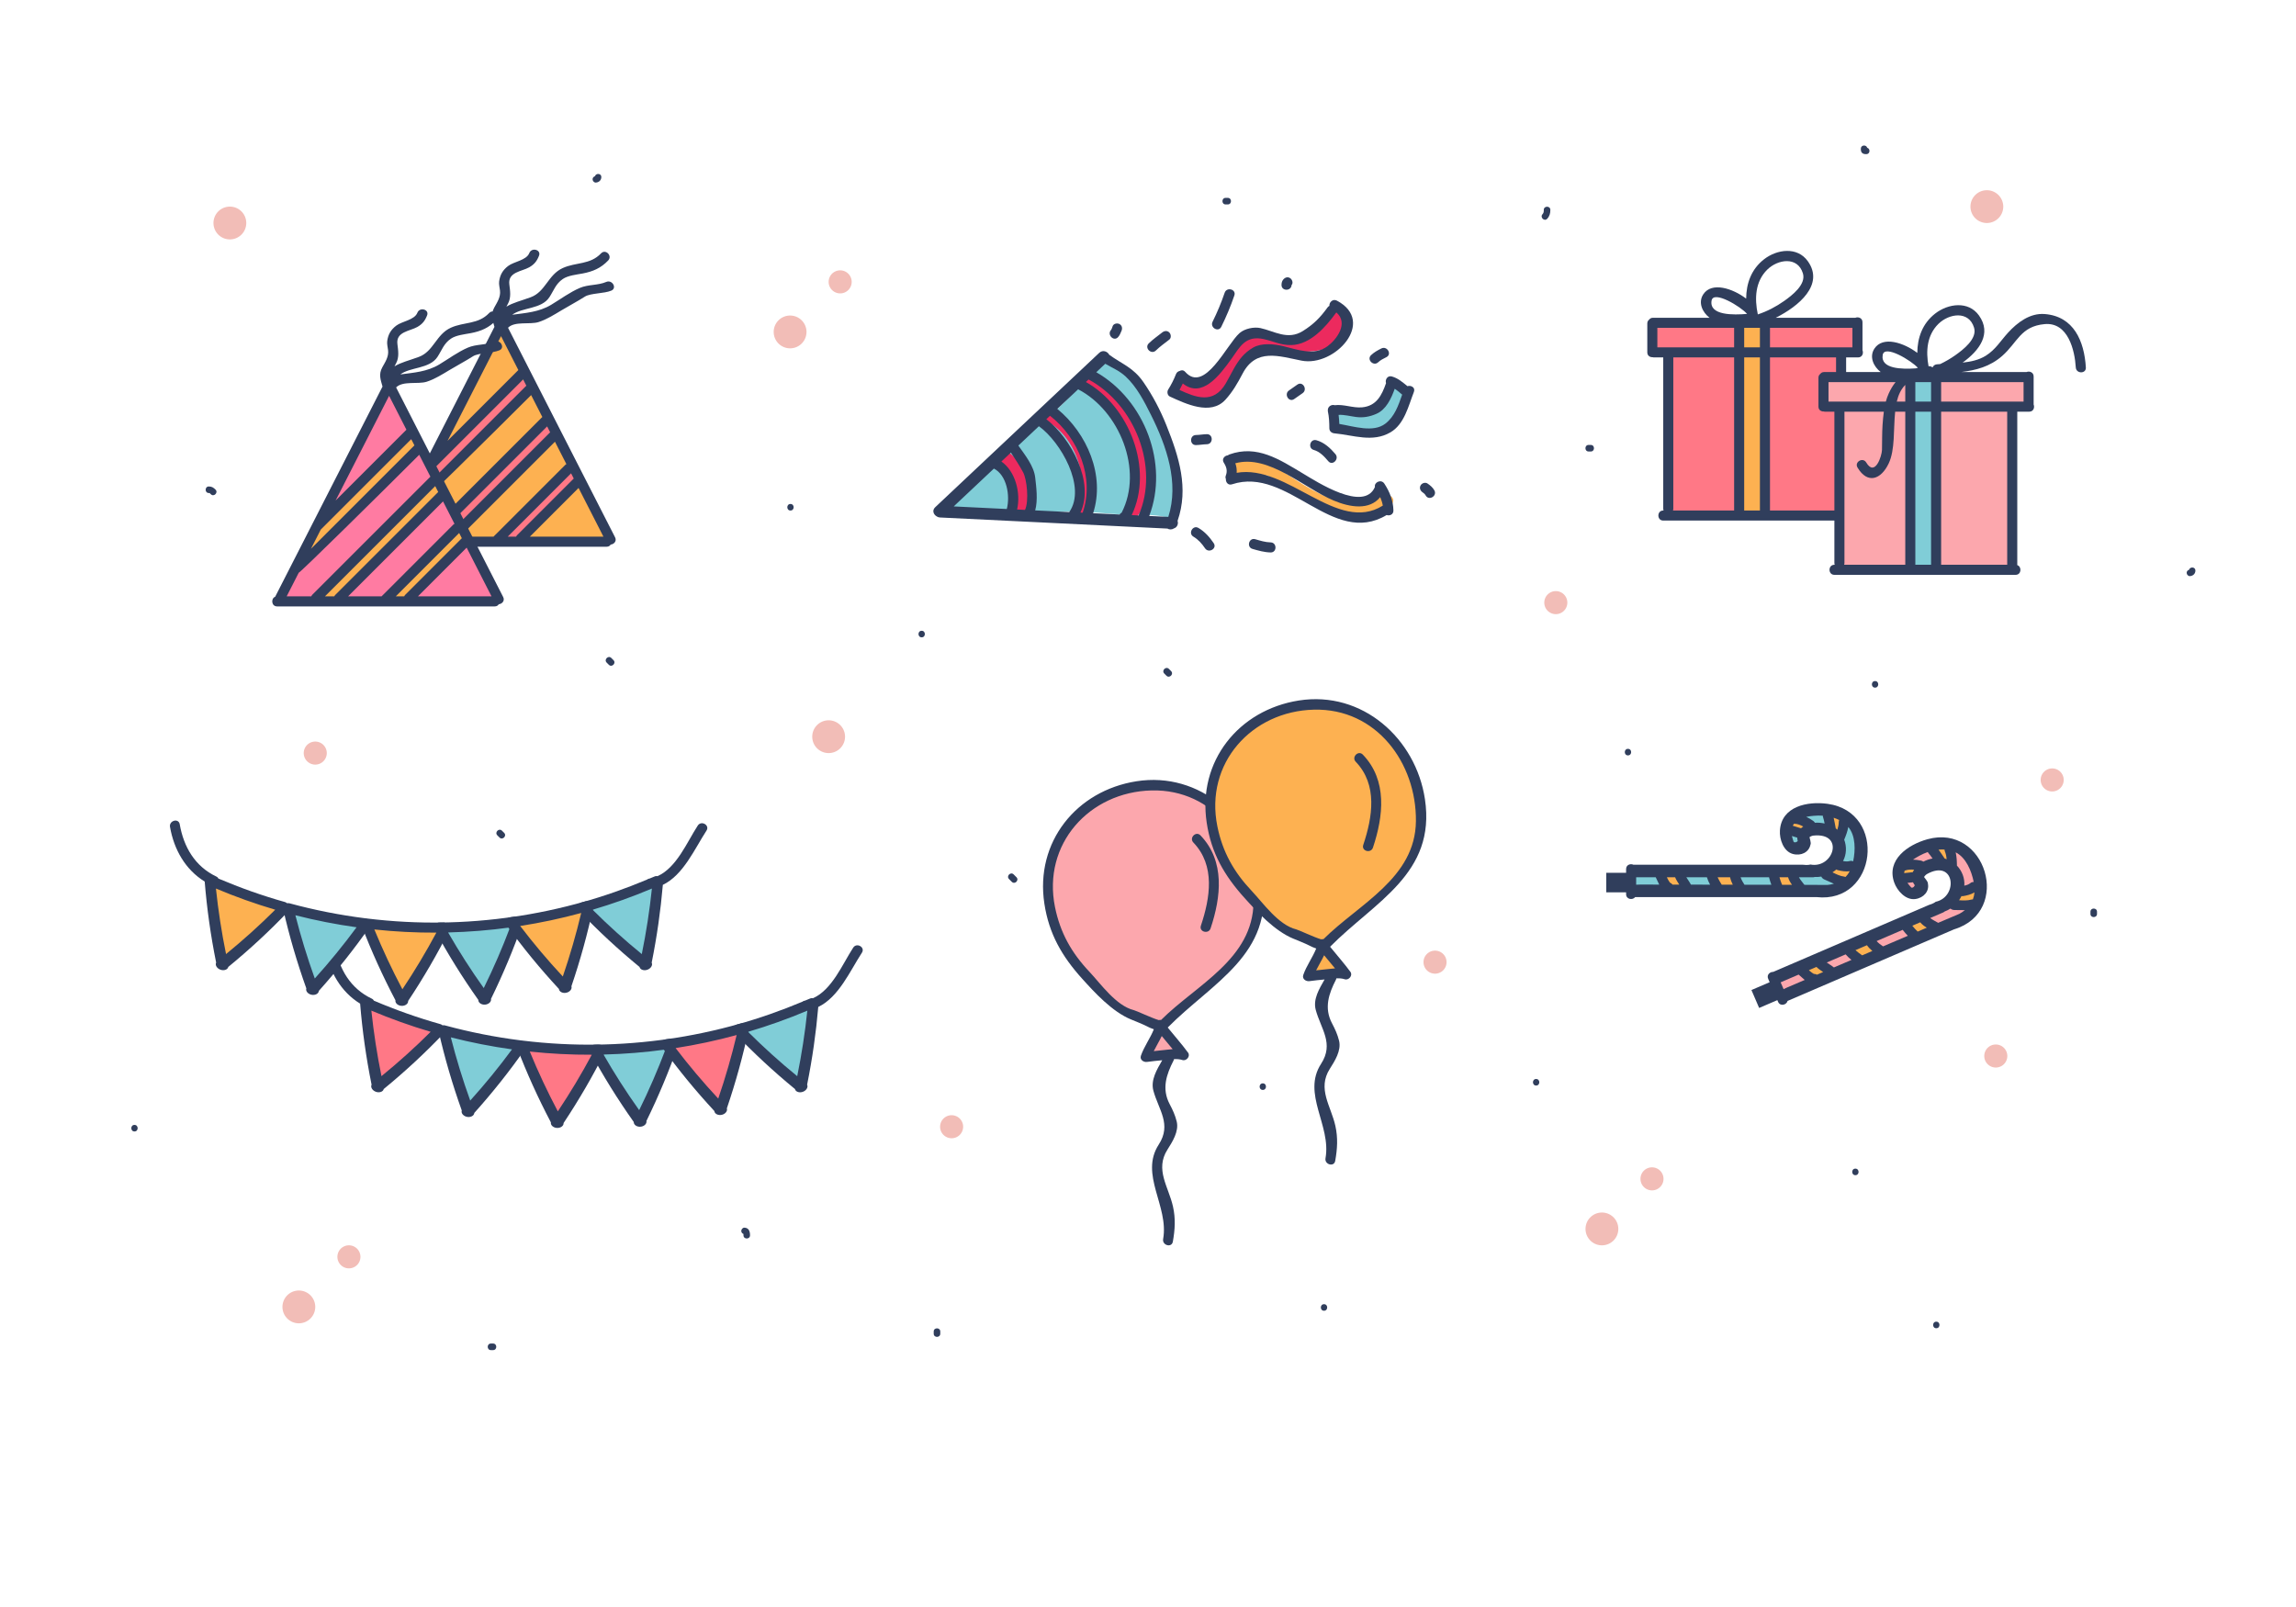 <?xml version="1.0" encoding="utf-8"?>
<svg id="master-artboard" viewBox="0 0 700 490" version="1.1" xmlns="http://www.w3.org/2000/svg" x="0px" y="0px" width="700px" height="490px" enable-background="new 0 0 700 490">
<g transform="matrix(1, 0, 0, 1, 2.842170943040401e-14, 7.105427357601002e-15)">
		
		
	</g><path d="M 245.883 101.212 A 5 5 0 0 1 240.883 106.212 A 5 5 0 0 1 235.883 101.212 A 5 5 0 0 1 240.883 96.212 A 5 5 0 0 1 245.883 101.212 Z" fill="#F2BDB7" transform="matrix(1, 0, 0, 1, 5.684341886080802e-14, 1.4210854715202004e-14)"/><path d="M 259.661 85.947 A 3.513 3.513 0 0 1 256.148 89.46 A 3.513 3.513 0 0 1 252.635 85.947 A 3.513 3.513 0 0 1 256.148 82.434 A 3.513 3.513 0 0 1 259.661 85.947 Z" fill="#F2BDB7" transform="matrix(1, 0, 0, 1, 5.684341886080802e-14, 1.4210854715202004e-14)"/><path d="M 99.627 229.629 A 3.513 3.513 0 0 1 96.114 233.142 A 3.513 3.513 0 0 1 92.601 229.629 A 3.513 3.513 0 0 1 96.114 226.116 A 3.513 3.513 0 0 1 99.627 229.629 Z" fill="#F2BDB7" transform="matrix(1, 0, 0, 1, 5.684341886080802e-14, 1.4210854715202004e-14)"/><path d="M 293.641 343.559 A 3.513 3.513 0 0 1 290.128 347.072 A 3.513 3.513 0 0 1 286.615 343.559 A 3.513 3.513 0 0 1 290.128 340.046 A 3.513 3.513 0 0 1 293.641 343.559 Z" fill="#F2BDB7" transform="matrix(1, 0, 0, 1, 5.684341886080802e-14, 1.4210854715202004e-14)"/><path d="M 477.846 183.751 A 3.513 3.513 0 0 1 474.333 187.264 A 3.513 3.513 0 0 1 470.82 183.751 A 3.513 3.513 0 0 1 474.333 180.238 A 3.513 3.513 0 0 1 477.846 183.751 Z" fill="#F2BDB7" transform="matrix(1, 0, 0, 1, 5.684341886080802e-14, 1.4210854715202004e-14)"/><path d="M 629.18 237.816 A 3.513 3.513 0 0 1 625.667 241.329 A 3.513 3.513 0 0 1 622.154 237.816 A 3.513 3.513 0 0 1 625.667 234.303 A 3.513 3.513 0 0 1 629.18 237.816 Z" fill="#F2BDB7" transform="matrix(1, 0, 0, 1, 5.684341886080802e-14, 1.4210854715202004e-14)"/><path d="M 611.986 321.995 A 3.513 3.513 0 0 1 608.473 325.508 A 3.513 3.513 0 0 1 604.96 321.995 A 3.513 3.513 0 0 1 608.473 318.482 A 3.513 3.513 0 0 1 611.986 321.995 Z" fill="#F2BDB7" transform="matrix(1, 0, 0, 1, 5.684341886080802e-14, 1.4210854715202004e-14)"/><path d="M 441.023 293.376 A 3.513 3.513 0 0 1 437.51 296.889 A 3.513 3.513 0 0 1 433.997 293.376 A 3.513 3.513 0 0 1 437.51 289.863 A 3.513 3.513 0 0 1 441.023 293.376 Z" fill="#F2BDB7" transform="matrix(1, 0, 0, 1, 5.684341886080802e-14, 1.4210854715202004e-14)"/><path d="M 493.392 374.719 A 5 5 0 0 1 488.392 379.719 A 5 5 0 0 1 483.392 374.719 A 5 5 0 0 1 488.392 369.719 A 5 5 0 0 1 493.392 374.719 Z" fill="#F2BDB7" transform="matrix(1, 0, 0, 1, 5.684341886080802e-14, 1.4210854715202004e-14)"/><path d="M 507.17 359.453 A 3.513 3.513 0 0 1 503.657 362.966 A 3.513 3.513 0 0 1 500.144 359.453 A 3.513 3.513 0 0 1 503.657 355.94 A 3.513 3.513 0 0 1 507.17 359.453 Z" fill="#F2BDB7" transform="matrix(1, 0, 0, 1, 5.684341886080802e-14, 1.4210854715202004e-14)"/><path d="M 96.114 398.497 A 5 5 0 0 1 91.114 403.497 A 5 5 0 0 1 86.114 398.497 A 5 5 0 0 1 91.114 393.497 A 5 5 0 0 1 96.114 398.497 Z" fill="#F2BDB7" transform="matrix(1, 0, 0, 1, 5.684341886080802e-14, 1.4210854715202004e-14)"/><path d="M 75.082 68 A 5 5 0 0 1 70.082 73 A 5 5 0 0 1 65.082 68 A 5 5 0 0 1 70.082 63 A 5 5 0 0 1 75.082 68 Z" fill="#F2BDB7" transform="matrix(1, 0, 0, 1, 5.684341886080802e-14, 1.4210854715202004e-14)"/><path d="M 257.635 224.63 A 5 5 0 0 1 252.635 229.63 A 5 5 0 0 1 247.635 224.63 A 5 5 0 0 1 252.635 219.63 A 5 5 0 0 1 257.635 224.63 Z" fill="#F2BDB7" transform="matrix(1, 0, 0, 1, 5.684341886080802e-14, 1.4210854715202004e-14)"/><path d="M 610.749 63 A 5 5 0 0 1 605.749 68 A 5 5 0 0 1 600.749 63 A 5 5 0 0 1 605.749 58 A 5 5 0 0 1 610.749 63 Z" fill="#F2BDB7" transform="matrix(1, 0, 0, 1, 5.684341886080802e-14, 1.4210854715202004e-14)"/><path d="M 109.892 383.231 A 3.513 3.513 0 0 1 106.379 386.744 A 3.513 3.513 0 0 1 102.866 383.231 A 3.513 3.513 0 0 1 106.379 379.718 A 3.513 3.513 0 0 1 109.892 383.231 Z" fill="#F2BDB7" transform="matrix(1, 0, 0, 1, 5.684341886080802e-14, 1.4210854715202004e-14)"/><path d="M 152.846 101.48 L 120.139 164.113 L 185.457 164.113 Z" fill="#FDB151" transform="matrix(1, 0, 0, 1, 8.526512829121202e-14, 2.1316282072803006e-14)"/><path fill="#FF7886" d="M158.762,116.317l-30.789,30.789c-1.401,1.4,0.769,3.57,2.17,2.17l30.789-30.789&#10;&#9;&#9;&#9;&#9;C162.334,117.086,160.164,114.916,158.762,116.317z" transform="matrix(1, 0, 0, 1, 8.526512829121202e-14, 2.1316282072803006e-14)"/><path fill="#FF7886" d="M166.627,128.882c-11.35,11.348-22.7,22.699-34.05,34.05c-1.401,1.4,0.769,3.57,2.17,2.17&#10;&#9;&#9;&#9;&#9;c11.35-11.351,22.701-22.701,34.05-34.05C170.199,129.651,168.029,127.481,166.627,128.882z" transform="matrix(1, 0, 0, 1, 8.526512829121202e-14, 2.1316282072803006e-14)"/><path fill="#FF7886" d="M173.054,144.229l-18.704,18.703c-1.401,1.4,0.769,3.57,2.17,2.17l18.703-18.704&#10;&#9;&#9;&#9;&#9;C176.625,144.997,174.455,142.827,173.054,144.229z" transform="matrix(1, 0, 0, 1, 8.526512829121202e-14, 2.1316282072803006e-14)"/><path fill="#303E5C" d="M187.531,163.849c-3.477-6.807-28.995-56.773-32.643-63.916c2.056-2.076,6.66-0.896,9.301-1.729&#10;&#9;&#9;&#9;&#9;c2.377-0.75,4.82-2.272,6.946-3.553c2.378-1.434,4.835-2.712,7.176-4.204c1.727-1.101,5.896-0.898,8.081-1.838&#10;&#9;&#9;&#9;&#9;c1.813-0.78,0.249-3.423-1.55-2.649c-2.572,1.106-5.482,0.723-8.081,1.837c-3.011,1.292-5.903,3.437-8.711,5.13&#10;&#9;&#9;&#9;&#9;c-3.724,2.244-7.729,2.486-11.882,3.044c3.029-2.306,8.904-1.644,11.334-5.354c1.312-2.002,1.913-4.064,4.084-5.545&#10;&#9;&#9;&#9;&#9;c1.587-1.081,4.143-1.329,6.013-1.678c3.156-0.591,5.601-1.64,7.823-3.976c1.364-1.433-0.803-3.606-2.17-2.17&#10;&#9;&#9;&#9;&#9;c-3.363,3.535-7.611,2.643-11.684,4.483c-4.5,2.034-5.242,7.234-9.755,8.898c-2.858,1.054-5.491,1.679-7.423,2.879&#10;&#9;&#9;&#9;&#9;c0.156-0.305,0.325-0.625,0.513-0.978c0.97-1.829,0.616-3.895,0.376-5.852c-0.458-3.754,3.834-3.903,6.067-5.174&#10;&#9;&#9;&#9;&#9;c1.546-0.881,2.342-1.882,2.985-3.531c0.722-1.846-2.248-2.638-2.958-0.815c-0.874,2.236-4.685,2.584-6.456,3.943&#10;&#9;&#9;&#9;&#9;c-1.65,1.265-2.476,2.707-2.743,4.729c-0.112,0.859,0.165,1.908,0.265,2.758c0.234,1.998-0.855,3.558-1.764,5.217&#10;&#9;&#9;&#9;&#9;c-1.172,2.143-0.525,3.728,0.07,5.862c-7.487,14.66-29.109,56.998-32.727,64.083c-1.362,0.545-1.172,2.953,0.584,2.953h66.373&#10;&#9;&#9;&#9;&#9;c0.587,0,0.979-0.283,1.217-0.663C187.174,165.965,188.115,164.993,187.531,163.849z M152.75,102.49&#10;&#9;&#9;&#9;&#9;c1.76,3.447,3.521,6.893,5.28,10.338c-7.193,7.194-14.389,14.389-21.582,21.584C141.881,123.771,147.315,113.131,152.75,102.49z&#10;&#9;&#9;&#9;&#9; M131.917,143.281c9.194-9.193,18.387-18.386,27.58-27.579c0.322,0.631,0.646,1.262,0.968,1.895&#10;&#9;&#9;&#9;&#9;c-10.513,10.515-21.025,21.026-31.538,31.538C129.923,147.184,130.92,145.232,131.917,143.281z M129.027,163.633h-7.504&#10;&#9;&#9;&#9;&#9;c1.226-2.401,2.452-4.8,3.676-7.2c0.4,0.051,24.888-24.118,36.732-35.962c1.136,2.224,2.272,4.448,3.41,6.675&#10;&#9;&#9;&#9;&#9;c-11.991,11.989-23.983,23.982-35.975,35.973C129.206,163.283,129.101,163.457,129.027,163.633z M136.042,163.633h-2.848&#10;&#9;&#9;&#9;&#9;c11.204-11.206,22.408-22.411,33.614-33.615c0.306,0.6,0.612,1.199,0.917,1.798c-10.474,10.476-20.95,20.952-31.426,31.427&#10;&#9;&#9;&#9;&#9;C136.177,163.367,136.113,163.5,136.042,163.633z M150.484,163.633h-10.233c9.647-9.648,19.295-19.297,28.942-28.945&#10;&#9;&#9;&#9;&#9;c1.164,2.279,2.327,4.559,3.492,6.837c-0.122,0.069-0.244,0.126-0.358,0.238c-7.264,7.263-14.526,14.526-21.789,21.789&#10;&#9;&#9;&#9;&#9;C150.512,163.578,150.508,163.606,150.484,163.633z M157.356,163.633h-2.56c6.438-6.438,12.876-12.876,19.315-19.315&#10;&#9;&#9;&#9;&#9;c0.271,0.531,0.542,1.061,0.814,1.593c-5.757,5.756-11.513,11.513-17.27,17.269C157.514,163.325,157.43,163.478,157.356,163.633z&#10;&#9;&#9;&#9;&#9; M161.545,163.633c4.949-4.95,9.899-9.9,14.847-14.849c2.528,4.949,5.055,9.899,7.583,14.849H161.545z" transform="matrix(1, 0, 0, 1, 8.526512829121202e-14, 2.1316282072803006e-14)"/><path d="M 118.724 119.679 L 86.017 182.311 L 151.335 182.311 Z" fill="#FF7BA2" transform="matrix(1, 0, 0, 1, 8.526512829121202e-14, 2.1316282072803006e-14)"/><path fill="#FDB151" d="M124.641,134.516l-30.789,30.789c-1.401,1.4,0.769,3.57,2.17,2.17l30.789-30.789&#10;&#9;&#9;&#9;&#9;C128.212,135.284,126.042,133.114,124.641,134.516z" transform="matrix(1, 0, 0, 1, 8.526512829121202e-14, 2.1316282072803006e-14)"/><path fill="#FDB151" d="M132.506,147.081c-11.35,11.348-22.701,22.699-34.05,34.05c-1.401,1.399,0.769,3.57,2.17,2.17&#10;&#9;&#9;&#9;&#9;c11.35-11.351,22.7-22.7,34.05-34.05C136.077,147.849,133.907,145.679,132.506,147.081z" transform="matrix(1, 0, 0, 1, 8.526512829121202e-14, 2.1316282072803006e-14)"/><path fill="#FDB151" d="M138.932,162.427l-18.704,18.704c-1.401,1.399,0.769,3.57,2.17,2.17l18.704-18.704&#10;&#9;&#9;&#9;&#9;C142.503,163.196,140.333,161.025,138.932,162.427z" transform="matrix(1, 0, 0, 1, 8.526512829121202e-14, 2.1316282072803006e-14)"/><path fill="#303E5C" d="M153.409,182.047c-3.477-6.807-28.995-56.772-32.643-63.916c2.056-2.076,6.66-0.896,9.301-1.729&#10;&#9;&#9;&#9;&#9;c2.377-0.75,4.82-2.272,6.946-3.554c2.378-1.434,4.835-2.712,7.176-4.204c1.727-1.101,5.896-0.898,8.081-1.838&#10;&#9;&#9;&#9;&#9;c1.813-0.78,0.249-3.423-1.549-2.649c-2.572,1.106-5.482,0.723-8.081,1.837c-3.011,1.292-5.903,3.437-8.712,5.13&#10;&#9;&#9;&#9;&#9;c-3.724,2.244-7.729,2.486-11.881,3.044c3.029-2.306,8.904-1.644,11.334-5.354c1.312-2.001,1.912-4.064,4.084-5.545&#10;&#9;&#9;&#9;&#9;c1.587-1.081,4.142-1.328,6.013-1.678c3.156-0.59,5.601-1.64,7.823-3.976c1.364-1.433-0.803-3.606-2.17-2.17&#10;&#9;&#9;&#9;&#9;c-3.363,3.535-7.612,2.643-11.684,4.483c-4.5,2.034-5.242,7.234-9.755,8.898c-2.858,1.054-5.491,1.679-7.423,2.879&#10;&#9;&#9;&#9;&#9;c0.156-0.305,0.325-0.625,0.513-0.978c0.969-1.829,0.616-3.894,0.376-5.852c-0.458-3.754,3.833-3.903,6.066-5.174&#10;&#9;&#9;&#9;&#9;c1.547-0.881,2.343-1.882,2.985-3.531c0.723-1.846-2.248-2.638-2.958-0.815c-0.874,2.236-4.685,2.584-6.457,3.943&#10;&#9;&#9;&#9;&#9;c-1.65,1.265-2.476,2.707-2.742,4.729c-0.113,0.86,0.165,1.908,0.265,2.759c0.234,1.998-0.856,3.558-1.764,5.217&#10;&#9;&#9;&#9;&#9;c-1.172,2.143-0.524,3.728,0.07,5.862c-7.487,14.66-29.108,56.998-32.726,64.083c-1.362,0.545-1.172,2.952,0.584,2.952h66.373&#10;&#9;&#9;&#9;&#9;c0.587,0,0.979-0.283,1.217-0.663C153.052,184.164,153.994,183.191,153.409,182.047z M118.628,120.689&#10;&#9;&#9;&#9;&#9;c1.759,3.447,3.521,6.892,5.28,10.338c-7.193,7.193-14.389,14.389-21.583,21.583C107.76,141.97,113.194,131.33,118.628,120.689z&#10;&#9;&#9;&#9;&#9; M97.795,161.479c9.194-9.193,18.387-18.386,27.58-27.579c0.322,0.631,0.646,1.262,0.968,1.895&#10;&#9;&#9;&#9;&#9;c-10.513,10.515-21.025,21.026-31.538,31.538C95.802,165.382,96.798,163.431,97.795,161.479z M94.905,181.832h-7.503&#10;&#9;&#9;&#9;&#9;c1.226-2.401,2.452-4.8,3.676-7.2c0.4,0.051,24.888-24.118,36.732-35.962c1.136,2.224,2.272,4.448,3.409,6.675&#10;&#9;&#9;&#9;&#9;c-11.991,11.99-23.983,23.982-35.974,35.973C95.084,181.481,94.979,181.655,94.905,181.832z M101.921,181.832h-2.848&#10;&#9;&#9;&#9;&#9;c11.204-11.206,22.408-22.411,33.614-33.615c0.306,0.6,0.611,1.199,0.917,1.798c-10.474,10.476-20.95,20.952-31.425,31.427&#10;&#9;&#9;&#9;&#9;C102.056,181.565,101.991,181.698,101.921,181.832z M116.362,181.832h-10.233c9.647-9.648,19.295-19.297,28.942-28.945&#10;&#9;&#9;&#9;&#9;c1.165,2.279,2.328,4.559,3.492,6.837c-0.122,0.069-0.245,0.126-0.358,0.238c-7.264,7.263-14.526,14.527-21.789,21.789&#10;&#9;&#9;&#9;&#9;C116.391,181.776,116.386,181.805,116.362,181.832z M123.235,181.832h-2.56c6.438-6.438,12.876-12.876,19.315-19.315&#10;&#9;&#9;&#9;&#9;c0.271,0.531,0.542,1.061,0.813,1.593c-5.756,5.756-11.513,11.513-17.269,17.269&#10;&#9;&#9;&#9;&#9;C123.392,181.523,123.308,181.676,123.235,181.832z M127.424,181.832c4.948-4.95,9.898-9.9,14.847-14.849&#10;&#9;&#9;&#9;&#9;c2.528,4.948,5.055,9.898,7.583,14.849H127.424z" transform="matrix(1, 0, 0, 1, 8.526512829121202e-14, 2.1316282072803006e-14)"/><g transform="matrix(1, 0, 0, 1, 8.526512829121202e-14, 2.1316282072803006e-14)">
				<path fill="#EC2A5E" d="M410.146,95.811c-0.112-1.148-1.701-2.268-2.619-1.085c-4.129,5.317-7.261,9.103-14.605,9.493&#10;&#9;&#9;&#9;&#9;&#9;c-0.279,0.015-0.557,0.008-0.834,0.01c-0.258-0.018-0.516-0.037-0.772-0.055c-0.146-0.396-0.444-0.736-0.967-0.891&#10;&#9;&#9;&#9;&#9;&#9;c-0.44-0.13-0.871-0.238-1.298-0.333c-4.163-1.299-8.518-0.86-11.766,2.096c-2.952,2.233-4.426,6.582-6.853,9.579&#10;&#9;&#9;&#9;&#9;&#9;c-1.743,1.204-3.641,2.231-5.807,2.985c-0.416-0.206-0.815-0.168-1.145,0.023c-0.764-0.161-1.571-0.448-2.436-0.893&#10;&#9;&#9;&#9;&#9;&#9;c-1.758-0.904-3.311,1.745-1.55,2.65c1.709,0.879,3.221,1.341,4.591,1.498c5.014,2.867,10.091-2.335,12.344-6.652&#10;&#9;&#9;&#9;&#9;&#9;c0.136-0.259,0.174-0.509,0.171-0.749c1.597-1.795,3.37-3.683,5.27-5.118c1.572-0.844,3.343-1.366,5.428-1.347&#10;&#9;&#9;&#9;&#9;&#9;C396.681,107.104,411.514,109.821,410.146,95.811z"/>
				<path fill="#303E5C" d="M407.598,91.672c-1.262-0.668-2.401,0.525-2.29,1.589c-0.213,0.108-0.412,0.266-0.577,0.495&#10;&#9;&#9;&#9;&#9;&#9;c-2.243,3.106-4.258,5.141-7.528,7.183c-4.603,2.874-8.649,0.038-12.897-0.897c-2.006-0.441-4.826,0.148-6.39,1.519&#10;&#9;&#9;&#9;&#9;&#9;c-3.9,3.419-10.644,18.509-16.56,11.835c-0.528-0.597-1.187-0.587-1.708-0.283c-0.468,0.114-0.897,0.403-1.112,0.96&#10;&#9;&#9;&#9;&#9;&#9;c-0.652,1.66-1.453,3.243-2.402,4.749c-0.388,0.667-0.213,1.753,0.55,2.1c4.773,2.17,12.406,5.89,16.904,0.976&#10;&#9;&#9;&#9;&#9;&#9;c2.24-2.448,3.724-5.067,5.269-8c4.109-7.801,11.017-5.31,17.952-3.935C406.908,111.966,419.697,98.086,407.598,91.672z&#10;&#9;&#9;&#9;&#9;&#9; M404.702,105.595c-4.12,2.999-9.259,0.954-13.562-0.069c-2.772-0.66-6.527-1.024-9.115,0.474&#10;&#9;&#9;&#9;&#9;&#9;c-2.712,1.569-4.286,3.652-5.819,6.351c-0.849,1.495-1.606,3.035-2.471,4.523c-3.779,6.515-9.271,4.259-14.125,2.032&#10;&#9;&#9;&#9;&#9;&#9;c0.357-0.653,0.688-1.309,1.002-1.976c5.842,4.67,11.208-2.451,14.872-7.584c2.509-3.515,4.212-7.178,9.797-5.948&#10;&#9;&#9;&#9;&#9;&#9;c3.062,0.674,5.251,1.902,8.458,1.817c5.8-0.154,10.561-5.642,13.642-9.908c0.012-0.017,0.019-0.035,0.03-0.052&#10;&#9;&#9;&#9;&#9;&#9;C411.29,98.564,407.434,103.607,404.702,105.595z"/>
			</g><path fill="#FDB151" d="M422.514,151.262c-0.129,0.059-0.309,0.045-0.504,0.046c-0.012,0-0.021,0.007-0.035,0.007&#10;&#9;&#9;&#9;&#9;&#9;c-0.478-0.774-1.538-1.188-2.329-0.325c-6.103,6.662-18.855-0.918-24.73-4.749c-5.732-3.738-10.466-7.029-17.227-6.112&#10;&#9;&#9;&#9;&#9;&#9;c-0.749-0.935-2.588-0.59-2.74,0.948v2.813c0,0.95,0.708,1.431,1.443,1.47c0.456,0.309,1.052,0.37,1.633,0.111&#10;&#9;&#9;&#9;&#9;&#9;c1.957-0.871,4.533-0.521,6.491,0.155c0.81,0.279,1.398-0.126,1.68-0.716c10.629,4.637,23.073,16.344,32.619,10.718&#10;&#9;&#9;&#9;&#9;&#9;c0.384,0.438,1.002,0.704,1.556,0.485c1.523-0.599,2.926-1.151,4.005-2.441C425.52,152.303,424.117,150.533,422.514,151.262z" transform="matrix(1, 0, 0, 1, 1.1368683772161603e-13, 2.842170943040401e-14)"/><path fill="#303E5C" d="M422.055,147.463c-0.959-1.47-3.171-0.408-2.868,1.018c-3.36,7.799-17.794-1.626-21.979-4.125&#10;&#9;&#9;&#9;&#9;&#9;c-7.114-4.25-13.973-8.834-22.412-5.783c-0.172,0.062-0.298,0.16-0.425,0.258c-1.025,0.083-1.974,1.135-1.26,2.253&#10;&#9;&#9;&#9;&#9;&#9;c0.814,1.275,1.171,2.479,0.612,3.932c-0.155,0.404-0.113,0.745,0.021,1.032c-0.078,0.976,0.675,2.018,1.867,1.624&#10;&#9;&#9;&#9;&#9;&#9;c17.02-5.633,30.656,19.266,47.139,9.371c0.905,0.314,2.102-0.146,2.074-1.387C424.759,152.634,423.694,149.971,422.055,147.463&#10;&#9;&#9;&#9;&#9;&#9;z M377.033,144.168c0.076-0.99-0.066-1.974-0.416-2.912c10.205-2.792,20.865,7.538,30.002,11.371&#10;&#9;&#9;&#9;&#9;&#9;c5.008,2.1,10.886,3.017,14.177-1.042c0.36,0.826,0.633,1.681,0.795,2.579C407.733,162.871,392.609,141.437,377.033,144.168z" transform="matrix(1, 0, 0, 1, 1.1368683772161603e-13, 2.842170943040401e-14)"/><path fill="#80CDD7" d="M426.727,118.891c-0.392-0.312-0.802-0.604-1.227-0.874c-0.96-0.611-2.36,0.18-2.309,1.325&#10;&#9;&#9;&#9;&#9;&#9;c0.293,6.621-9.053,8.192-13.805,5.837c-0.884-0.438-1.715,0.005-2.103,0.668c-0.709,0.23-1.325,0.897-1.174,1.832&#10;&#9;&#9;&#9;&#9;&#9;c0.706,4.387,7.909,4.089,11.108,3.839c6.06-0.473,8.281-3.992,10.564-8.664c0.432-0.322,0.732-0.837,0.692-1.435&#10;&#9;&#9;&#9;&#9;&#9;c0.045-0.094,0.088-0.186,0.133-0.28C429.272,119.751,427.809,118.521,426.727,118.891z" transform="matrix(1, 0, 0, 1, 1.1368683772161603e-13, 2.842170943040401e-14)"/><path fill="#303E5C" d="M429.102,117.749c-1.466-1.184-2.857-2.42-4.735-2.956c-1.365-0.391-2.147,1.012-1.796,2.042&#10;&#9;&#9;&#9;&#9;&#9;c-1.293,3.698-2.921,6.967-7.308,7.367c-2.812,0.256-5.552-1.005-8.351-0.649c-0.898-0.298-2.094,0.338-2.086,1.487&#10;&#9;&#9;&#9;&#9;&#9;c-0.001,0.025,0.002,0.05,0.002,0.076c0.004,0.089-0.017,0.167,0.003,0.261c0.382,1.789,0.446,3.416,0.457,5.219&#10;&#9;&#9;&#9;&#9;&#9;c0.004,0.896,0.698,1.457,1.534,1.535c5.841,0.546,11.622,2.875,17.082-0.297c4.275-2.484,5.503-8.097,7.161-12.34&#10;&#9;&#9;&#9;&#9;&#9;C431.587,118.162,430.189,117.396,429.102,117.749z M422.354,129.183c-3.676,2.817-9.511,0.836-14.025,0.084&#10;&#9;&#9;&#9;&#9;&#9;c-0.032-0.931-0.104-1.85-0.221-2.768c1.758-0.082,3.63,0.427,5.314,0.646c2.197,0.283,4.157-0.075,6.171-0.943&#10;&#9;&#9;&#9;&#9;&#9;c3.016-1.298,4.546-4.648,5.628-7.655c0.801,0.516,1.539,1.162,2.273,1.782C426.323,123.608,425.238,126.974,422.354,129.183z" transform="matrix(1, 0, 0, 1, 1.1368683772161603e-13, 2.842170943040401e-14)"/><path fill="#80CDD7" d="M357.609,154.949c-0.011-0.002-0.021-0.004-0.031-0.007c2.735-6.422-0.526-15.591-2.556-21.527&#10;&#9;&#9;&#9;&#9;&#9;c-3.246-9.496-8.766-19.112-17.764-24.095c-1.246-0.69-2.376,0.485-2.28,1.557c-1.697,1.222-2.958,2.813-4.278,4.587&#10;&#9;&#9;&#9;&#9;&#9;c-3.865,5.19-8.084,9.251-13.04,13.403c-9.651,8.083-18.676,16.871-28.556,24.685c-0.995,0.787-0.451,1.951,0.47,2.369&#10;&#9;&#9;&#9;&#9;&#9;c0.198,0.745,0.86,1.317,1.79,0.963c4.075-1.552,8.573-0.799,12.809-0.404c5.986,0.559,12.119-0.221,18.114-0.457&#10;&#9;&#9;&#9;&#9;&#9;c5.614-0.219,11.102,0.15,16.688,0.65c5.128,0.46,10.356-0.044,15.442,0.758c0.28,0.135,0.597,0.201,0.913,0.175&#10;&#9;&#9;&#9;&#9;&#9;c0.488,0.093,0.978,0.179,1.463,0.301C358.714,158.393,359.527,155.433,357.609,154.949z" transform="matrix(1, 0, 0, 1, 1.1368683772161603e-13, 2.842170943040401e-14)"/><path fill="#EC2A5E" d="M307.644,137.951c-0.806-0.655-1.793-0.355-2.319,0.255c-1.119,0.178-1.799,2.01-0.563,2.922&#10;&#9;&#9;&#9;&#9;&#9;c4.1,3.03,4.125,8.897,4.355,13.51c0.032,0.631,0.439,1.365,1.127,1.48c1.32,0.22,1.798,0.22,3.118,0&#10;&#9;&#9;&#9;&#9;&#9;c0.708-0.119,1.066-0.848,1.127-1.48C315.088,148.293,312.613,141.995,307.644,137.951z" transform="matrix(1, 0, 0, 1, 1.1368683772161603e-13, 2.842170943040401e-14)"/><path fill="#EC2A5E" d="M320.378,125.69c-1.782-0.833-3.342,1.812-1.55,2.649c8.931,4.172,14.014,18.554,9.17,27.315&#10;&#9;&#9;&#9;&#9;&#9;c-0.959,1.733,1.691,3.281,2.649,1.55C336.259,147.056,330.874,130.594,320.378,125.69z" transform="matrix(1, 0, 0, 1, 1.1368683772161603e-13, 2.842170943040401e-14)"/><path fill="#EC2A5E" d="M349.452,146.892c0.516-5.929-0.63-11.86-3.465-17.609c-2.688-5.454-8.445-13.18-14.723-14.49&#10;&#9;&#9;&#9;&#9;&#9;c-1.931-0.403-2.752,2.555-0.815,2.959c5.307,1.108,9.482,7.638,12.179,11.848c2.506,3.913,3.761,8.412,3.946,12.975&#10;&#9;&#9;&#9;&#9;&#9;c-0.632,0.267-1.094,0.877-0.828,1.728c0.312,0.993,0.525,1.969,0.644,2.931c-0.343,2.991-1.113,5.933-2.278,8.676&#10;&#9;&#9;&#9;&#9;&#9;c-0.772,1.818,1.461,3.162,2.649,1.55C349.164,154.201,349.928,150.626,349.452,146.892z" transform="matrix(1, 0, 0, 1, 1.1368683772161603e-13, 2.842170943040401e-14)"/><path fill="#303E5C" d="M355.612,129.676c-1.854-4.639-4.144-9-6.976-13.117c-3.11-4.522-6.521-5.515-10.445-8.379&#10;&#9;&#9;&#9;&#9;&#9;c-0.512-1.002-1.972-1.615-3.059-0.591c-16.671,15.693-33.343,31.387-50.014,47.081c-1.038,0.976-0.488,2.268,0.489,2.803&#10;&#9;&#9;&#9;&#9;&#9;c0.258,0.166,0.558,0.294,0.948,0.313c23.125,1.129,46.25,2.257,69.377,3.386c0.536,0.334,1.326,0.367,1.908-0.03&#10;&#9;&#9;&#9;&#9;&#9;c1.069-0.292,1.488-1.415,1.178-2.319C362.479,148.837,359.471,139.327,355.612,129.676z M306.952,155.202&#10;&#9;&#9;&#9;&#9;&#9;c-5.396-0.263-10.792-0.527-16.188-0.79c4.085-3.846,8.17-7.69,12.255-11.536C306.94,144.868,308.018,151.097,306.952,155.202z&#10;&#9;&#9;&#9;&#9;&#9; M312.504,155.473c-0.804-0.039-1.607-0.079-2.411-0.118c1.163-5.071-0.51-11.636-4.787-14.632l2.895-2.725&#10;&#9;&#9;&#9;&#9;&#9;c1.319,1.952,2.598,3.935,3.722,6.004C313.067,146.109,313.773,152.746,312.504,155.473z M325.998,156.132&#10;&#9;&#9;&#9;&#9;&#9;c-3.464-0.169-6.929-0.338-10.393-0.507c0.879-3.161,0.32-7.233,0.004-10.03c-0.398-3.513-3.111-6.86-5.135-9.737&#10;&#9;&#9;&#9;&#9;&#9;c2.088-1.964,4.175-3.929,6.262-5.895C323.366,134.714,331.312,148.54,325.998,156.132z M330.073,156.331&#10;&#9;&#9;&#9;&#9;&#9;c-0.224-0.011-0.449-0.022-0.673-0.033c4.341-9.175-2.813-22.645-10.393-28.473c0.372-0.351,0.744-0.701,1.116-1.051&#10;&#9;&#9;&#9;&#9;&#9;C328.805,133.536,333.782,145.718,330.073,156.331z M341.963,156.324c-0.253,0.103-0.462,0.292-0.62,0.557&#10;&#9;&#9;&#9;&#9;&#9;c-2.691-0.131-5.383-0.263-8.074-0.394c3.709-11.493-1.811-24.334-10.918-31.809c2.115-1.991,4.23-3.982,6.346-5.973&#10;&#9;&#9;&#9;&#9;&#9;C341.311,125.229,348.633,143.368,341.963,156.324z M331.059,116.48c0.273-0.258,0.548-0.516,0.821-0.773&#10;&#9;&#9;&#9;&#9;&#9;c14.181,7.637,21.628,26.804,15.257,41.457c-0.702-0.035-1.404-0.068-2.105-0.103&#10;&#9;&#9;&#9;&#9;&#9;C351.715,143.09,344.363,123.915,331.059,116.48z M356.194,157.605c-1.939-0.094-3.879-0.189-5.817-0.284&#10;&#9;&#9;&#9;&#9;&#9;c5.993-15.732-1.285-35.304-16.147-43.826c0.913-0.86,1.826-1.721,2.74-2.58c2.101,1.243,4.332,2.129,6.226,3.898&#10;&#9;&#9;&#9;&#9;&#9;c3.404,3.181,5.66,7.591,7.717,11.708C355.682,136.066,359.526,147.193,356.194,157.605z" transform="matrix(1, 0, 0, 1, 1.1368683772161603e-13, 2.842170943040401e-14)"/><path fill="#303E5C" d="M356.496,101.375c-0.642-0.642-1.515-0.52-2.17,0c-1.379,1.093-2.832,2.09-4.092,3.326&#10;&#9;&#9;&#9;&#9;c-1.416,1.387,0.756,3.556,2.17,2.17c1.261-1.235,2.713-2.232,4.092-3.326C357.153,103.025,357.037,101.916,356.496,101.375z" transform="matrix(1, 0, 0, 1, 8.526512829121202e-14, 2.1316282072803006e-14)"/><path fill="#303E5C" d="M367.944,132.386c-1.114,0.021-2.212,0.236-3.325,0.256c-1.977,0.035-1.98,3.104,0,3.069&#10;&#9;&#9;&#9;&#9;c1.113-0.02,2.211-0.236,3.325-0.256C369.921,135.42,369.925,132.351,367.944,132.386z" transform="matrix(1, 0, 0, 1, 8.526512829121202e-14, 2.1316282072803006e-14)"/><path fill="#303E5C" d="M387.383,165.381c-1.628-0.033-3.154-0.521-4.708-0.968c-1.905-0.549-2.714,2.413-0.814,2.96&#10;&#9;&#9;&#9;&#9;c1.819,0.524,3.615,1.039,5.522,1.078C389.363,168.49,389.36,165.42,387.383,165.381z" transform="matrix(1, 0, 0, 1, 8.526512829121202e-14, 2.1316282072803006e-14)"/><path fill="#303E5C" d="M395.56,117.25c-0.862,0.582-1.693,1.208-2.557,1.791c-1.631,1.1-0.097,3.761,1.549,2.65&#10;&#9;&#9;&#9;&#9;c0.863-0.582,1.694-1.208,2.558-1.791C398.74,118.799,397.206,116.138,395.56,117.25z" transform="matrix(1, 0, 0, 1, 8.526512829121202e-14, 2.1316282072803006e-14)"/><path fill="#303E5C" d="M393.273,84.767c-0.792-0.464-1.591-0.111-2.1,0.55c-0.349,0.453-0.454,0.981-0.466,1.542&#10;&#9;&#9;&#9;&#9;c-0.041,1.98,3.028,1.977,3.069,0c-0.042,0.036-0.027,0.039,0.046,0.008C394.336,86.201,393.926,85.148,393.273,84.767z" transform="matrix(1, 0, 0, 1, 8.526512829121202e-14, 2.1316282072803006e-14)"/><path fill="#303E5C" d="M421.138,106.251c-1.122,0.562-2.206,1.157-3.123,2.03c-1.438,1.367,0.737,3.533,2.17,2.17&#10;&#9;&#9;&#9;&#9;c0.718-0.683,1.625-1.11,2.503-1.55C424.457,108.015,422.901,105.368,421.138,106.251z" transform="matrix(1, 0, 0, 1, 8.526512829121202e-14, 2.1316282072803006e-14)"/><path fill="#303E5C" d="M437.306,149.516c-0.488-0.888-1.264-1.519-2.085-2.084c-0.69-0.476-1.701-0.131-2.1,0.55&#10;&#9;&#9;&#9;&#9;c-0.446,0.763-0.137,1.626,0.55,2.1c0.397,0.274,0.753,0.563,0.985,0.985C435.61,152.799,438.26,151.251,437.306,149.516z" transform="matrix(1, 0, 0, 1, 8.526512829121202e-14, 2.1316282072803006e-14)"/><path fill="#303E5C" d="M341.352,98.833c-0.662-0.388-1.76-0.214-2.1,0.55c-0.163,0.365-0.264,0.925-0.527,1.224&#10;&#9;&#9;&#9;&#9;c-1.305,1.478,0.857,3.657,2.17,2.17c0.514-0.582,0.701-1.159,1.007-1.845C342.242,100.169,342.131,99.29,341.352,98.833z" transform="matrix(1, 0, 0, 1, 8.526512829121202e-14, 2.1316282072803006e-14)"/><path fill="#303E5C" d="M373.37,89.265c-1.029,3.033-2.263,5.969-3.682,8.841c-0.874,1.768,1.772,3.324,2.649,1.549&#10;&#9;&#9;&#9;&#9;c1.535-3.106,2.879-6.293,3.992-9.575C376.968,88.201,374.002,87.401,373.37,89.265z" transform="matrix(1, 0, 0, 1, 8.526512829121202e-14, 2.1316282072803006e-14)"/><path fill="#303E5C" d="M407.141,138.463c-1.561-1.849-3.413-3.56-5.794-4.231c-1.909-0.538-2.718,2.423-0.815,2.96&#10;&#9;&#9;&#9;&#9;c1.856,0.524,3.231,2.012,4.438,3.442C406.248,142.147,408.408,139.965,407.141,138.463z" transform="matrix(1, 0, 0, 1, 8.526512829121202e-14, 2.1316282072803006e-14)"/><path fill="#303E5C" d="M370.036,165.629c-1.246-1.849-2.707-3.497-4.643-4.643c-1.707-1.012-3.25,1.642-1.549,2.649&#10;&#9;&#9;&#9;&#9;c1.476,0.874,2.591,2.133,3.542,3.543C368.486,168.81,371.146,167.276,370.036,165.629z" transform="matrix(1, 0, 0, 1, 8.526512829121202e-14, 2.1316282072803006e-14)"/><path d="M 566.296 99.007 L 504.335 99.007 L 504.335 107.316 L 508.939 107.316 L 508.939 157.125 L 561.117 157.125 L 561.117 107.316 L 566.296 107.316 Z" fill="#FF7886" transform="matrix(1, 0, 0, 1, 8.526512829121202e-14, 2.1316282072803006e-14)"/><path d="M 529.561 98.528 L 538.098 98.528 L 538.098 157.125 L 529.849 157.132 Z" fill="#FDB151" transform="matrix(1, 0, 0, 1, 8.526512829121202e-14, 2.1316282072803006e-14)"/><path fill="#303E5C" d="M567.831,106.798V98.24c0-1.28-1.277-1.719-2.184-1.343h-24.267c6.996-3.503,14.896-10.076,9.794-17.242&#10;&#9;&#9;&#9;&#9;c-3.224-4.527-9.403-3.653-13.322-0.622c-3.948,3.056-5.45,7.419-5.489,12.024c-4.078-3.107-10.512-5.242-13.08-1.299&#10;&#9;&#9;&#9;&#9;c-1.652,2.535-0.226,5.491,1.921,7.138h-17.253c-0.538,0-0.917,0.235-1.161,0.565c-0.33,0.246-0.565,0.624-0.565,1.162v8.824&#10;&#9;&#9;&#9;&#9;c0,1.022,0.818,1.506,1.61,1.472c0.103,0.021,0.191,0.063,0.309,0.063h2.941v46.167c0,0.195,0.051,0.355,0.104,0.512h-0.104&#10;&#9;&#9;&#9;&#9;c-1.979,0-1.979,3.069,0,3.069h55.247c1.785,0,1.945-2.474,0.512-2.966v-46.782h3.645&#10;&#9;&#9;&#9;&#9;C567.77,108.983,568.209,107.705,567.831,106.798z M538.811,82.202c3.192-3.14,9.233-4.125,10.854,1.147&#10;&#9;&#9;&#9;&#9;c1.051,3.416-3.385,6.767-5.699,8.41c-2.436,1.728-5.197,3.173-8.043,4.109C534.89,91.025,535.102,85.852,538.811,82.202z&#10;&#9;&#9;&#9;&#9; M521.82,91.661c0.553-3.267,8.97,1.869,10.818,4.053C528.604,96.062,521.039,96.256,521.82,91.661z M528.697,155.662h-18.646&#10;&#9;&#9;&#9;&#9;c0.053-0.156,0.104-0.317,0.104-0.512v-46.167h18.543V155.662z M528.697,105.914h-23.403v-5.947h23.403V105.914z&#10;&#9;&#9;&#9;&#9; M536.562,155.662h-4.796v-46.679h4.796V155.662z M536.562,105.914h-4.796v-5.947h4.796V105.914z M559.774,155.662h-20.143&#10;&#9;&#9;&#9;&#9;v-46.679h20.143V155.662z M564.762,105.914h-25.13v-5.947h25.13V105.914z" transform="matrix(1, 0, 0, 1, 8.526512829121202e-14, 2.1316282072803006e-14)"/><path d="M 618.474 115.554 L 556.513 115.554 L 556.513 123.862 L 561.117 123.862 L 561.117 173.67 L 613.295 173.67 L 613.295 123.862 L 618.474 123.862 Z" fill="#FCA7AD" transform="matrix(1, 0, 0, 1, 8.526512829121202e-14, 2.1316282072803006e-14)"/><path d="M 581.738 115.074 L 590.275 115.074 L 590.275 173.67 L 582.026 173.678 Z" fill="#80CDD7" transform="matrix(1, 0, 0, 1, 8.526512829121202e-14, 2.1316282072803006e-14)"/><path fill="#303E5C" d="M623.379,95.756c-4.513-0.352-8.346,2.592-11.186,5.702c-2.268,2.481-3.789,5.138-6.758,7&#10;&#9;&#9;&#9;&#9;c-2.076,1.303-4.544,1.835-7.08,2.104c5.141-3.684,8.927-8.843,4.997-14.359c-3.224-4.528-9.403-3.653-13.322-0.622&#10;&#9;&#9;&#9;&#9;c-3.948,3.056-5.45,7.419-5.489,12.024c-4.078-3.107-10.512-5.242-13.08-1.298c-1.652,2.535-0.225,5.491,1.921,7.137h-17.253&#10;&#9;&#9;&#9;&#9;c-0.538,0-0.917,0.235-1.161,0.565c-0.33,0.246-0.565,0.625-0.565,1.162v8.824c0,1.022,0.818,1.506,1.61,1.472&#10;&#9;&#9;&#9;&#9;c0.103,0.021,0.191,0.063,0.309,0.063h2.941v46.167c0,0.195,0.051,0.355,0.104,0.512h-0.104c-1.979,0-1.979,3.069,0,3.069h55.247&#10;&#9;&#9;&#9;&#9;c1.785,0,1.945-2.475,0.512-2.966v-46.783h3.645c1.281,0,1.721-1.278,1.343-2.185v-8.558c0-1.28-1.277-1.719-2.184-1.343h-19.907&#10;&#9;&#9;&#9;&#9;c4.49-0.549,8.714-1.604,12.482-4.897c4.698-4.105,5.604-9.059,12.979-9.721c7.128-0.64,9.169,7.991,9.482,13.226&#10;&#9;&#9;&#9;&#9;c0.118,1.966,3.188,1.979,3.069,0C635.449,104.008,632.245,96.446,623.379,95.756z M573.998,108.207&#10;&#9;&#9;&#9;&#9;c0.545-3.221,8.719,1.72,10.723,3.953c-0.22,0.057-0.452,0.095-0.665,0.161C579.904,112.615,573.264,112.527,573.998,108.207z&#10;&#9;&#9;&#9;&#9; M557.472,122.459v-5.947h20.446c-0.811,1.016-1.515,2.185-2.108,3.507c-0.354,0.788-0.631,1.605-0.858,2.44H557.472z&#10;&#9;&#9;&#9;&#9; M580.875,172.208h-18.646c0.053-0.157,0.104-0.317,0.104-0.512v-46.167h12.009c-0.19,1.369-0.303,2.75-0.396,4.1&#10;&#9;&#9;&#9;&#9;c-0.171,2.507-0.104,5.042-0.168,7.553c-0.048,1.864-2.134,8.326-4.813,3.829c-1.012-1.698-3.666-0.155-2.649,1.55&#10;&#9;&#9;&#9;&#9;c3.053,5.123,7.166,3.675,9.501-1.241c1.995-4.2,1.415-10.42,1.974-15.791h3.086V172.208z M578.287,122.459&#10;&#9;&#9;&#9;&#9;c0.471-1.996,1.251-3.756,2.588-5.091v5.091H578.287z M588.74,172.208h-4.796v-46.679h4.796V172.208z M588.74,122.459h-4.796&#10;&#9;&#9;&#9;&#9;v-5.947h4.796V122.459z M611.952,172.208H591.81v-46.679h20.143V172.208z M616.939,116.513v5.947h-25.13v-5.947H616.939z&#10;&#9;&#9;&#9;&#9; M596.144,108.305c-1.438,1.021-3,1.925-4.617,2.702c-0.355,0.027-0.717,0.049-1.06,0.086c-0.631,0.067-1.039,0.447-1.262,0.907&#10;&#9;&#9;&#9;&#9;c-0.02,0.007-0.039,0.014-0.059,0.021c-0.241-0.215-0.556-0.365-0.981-0.353c-0.067,0.002-0.128,0.015-0.193,0.017&#10;&#9;&#9;&#9;&#9;c-0.859-4.628-0.508-9.47,3.017-12.938c3.192-3.14,9.233-4.125,10.854,1.147C602.894,103.311,598.458,106.662,596.144,108.305z" transform="matrix(1, 0, 0, 1, 8.526512829121202e-14, 2.1316282072803006e-14)"/><g transform="matrix(1, 0, 0, 1, 8.526512829121202e-14, 2.1316282072803006e-14)">
				<path fill="#FF7886" d="M112.429,306.704c6.952,2.996,14.055,5.508,21.26,7.535c-5.495,5.717-11.41,11.188-17.726,16.363&#10;&#9;&#9;&#9;&#9;&#9;C114.314,322.604,113.138,314.622,112.429,306.704z"/>
				<path fill="#303E5C" d="M135.043,312.813c-0.185-0.236-0.429-0.441-0.8-0.545c-6.861-1.93-13.622-4.328-20.252-7.15&#10;&#9;&#9;&#9;&#9;&#9;c-0.124-0.236-0.304-0.455-0.625-0.605c-6.53-3.104-9.974-9.014-11.188-15.965c-0.34-1.947-3.298-1.119-2.96,0.816&#10;&#9;&#9;&#9;&#9;&#9;c1.206,6.898,4.665,13.02,10.575,16.662c0.661,8.178,1.822,16.43,3.49,24.705c-0.405,0.838,0.342,1.844,1.316,2.17&#10;&#9;&#9;&#9;&#9;&#9;c0.961,0.363,2.174,0.059,2.393-0.844c6.558-5.375,12.679-11.062,18.345-17.014C136.075,314.265,135.72,313.317,135.043,312.813&#10;&#9;&#9;&#9;&#9;&#9;z M116.301,328.136c-1.359-6.682-2.384-13.354-3.08-19.982c5.93,2.504,11.966,4.656,18.078,6.459&#10;&#9;&#9;&#9;&#9;&#9;C126.591,319.31,121.588,323.827,116.301,328.136z"/>
				<path fill="#80CDD7" d="M136.462,314.993c7.23,1.902,14.555,3.318,21.927,4.25c-4.562,6.469-9.568,12.76-15.006,18.83&#10;&#9;&#9;&#9;&#9;&#9;C140.605,330.415,138.299,322.706,136.462,314.993z"/>
				<path fill="#303E5C" d="M159.511,317.632c-0.214-0.205-0.484-0.371-0.864-0.42c-7.717-0.975-15.383-2.488-22.938-4.539&#10;&#9;&#9;&#9;&#9;&#9;c-1.019-0.277-1.722,0.377-1.901,1.152c-0.078,0.232-0.115,0.486-0.046,0.785c1.829,8.012,4.167,16.025,7.016,23.99&#10;&#9;&#9;&#9;&#9;&#9;c-0.273,0.891,0.604,1.771,1.606,1.947c0.994,0.217,2.139-0.27,2.221-1.195c5.647-6.297,10.825-12.832,15.523-19.559&#10;&#9;&#9;&#9;&#9;&#9;C160.738,318.915,160.251,318.032,159.511,317.632z M156.099,319.97c-3.937,5.346-8.188,10.559-12.74,15.611&#10;&#9;&#9;&#9;&#9;&#9;c-2.304-6.398-4.273-12.834-5.912-19.277C143.607,317.876,149.834,319.097,156.099,319.97z"/>
				<path fill="#80CDD7" d="M182.71,320.556c7.417-0.131,14.826-0.748,22.18-1.852c-2.641,7.465-5.749,14.875-9.323,22.189&#10;&#9;&#9;&#9;&#9;&#9;C190.832,334.274,186.542,327.479,182.71,320.556z"/>
				<path fill="#303E5C" d="M205.534,316.849c-0.261-0.139-0.566-0.227-0.947-0.168c-7.697,1.152-15.457,1.77-23.22,1.848&#10;&#9;&#9;&#9;&#9;&#9;c-1.048,0.008-1.542,0.83-1.502,1.623c-0.012,0.246,0.02,0.5,0.165,0.77c3.902,7.213,8.3,14.293,13.182,21.186&#10;&#9;&#9;&#9;&#9;&#9;c-0.021,0.934,1.058,1.545,2.067,1.441c1.013-0.062,1.978-0.838,1.807-1.752c3.714-7.59,6.926-15.283,9.629-23.031&#10;&#9;&#9;&#9;&#9;&#9;C207.065,317.753,206.356,317.034,205.534,316.849z M202.882,320.024c-2.341,6.213-5.011,12.383-8.012,18.48&#10;&#9;&#9;&#9;&#9;&#9;c-3.94-5.537-7.562-11.199-10.864-16.955C190.314,321.392,196.617,320.884,202.882,320.024z"/>
				<path fill="#FF7886" d="M160.365,319.481c7.379,0.844,14.802,1.203,22.218,1.076c-3.588,7.055-7.637,13.992-12.138,20.773&#10;&#9;&#9;&#9;&#9;&#9;C166.621,334.146,163.259,326.847,160.365,319.481z"/>
				<path fill="#303E5C" d="M183.463,318.804c-0.24-0.172-0.531-0.299-0.915-0.293c-7.763,0.133-15.532-0.273-23.251-1.219&#10;&#9;&#9;&#9;&#9;&#9;c-1.043-0.127-1.641,0.621-1.706,1.414c-0.045,0.242-0.046,0.498,0.063,0.783c2.928,7.664,6.362,15.26,10.296,22.738&#10;&#9;&#9;&#9;&#9;&#9;c-0.143,0.916,0.847,1.666,1.86,1.695c1.01,0.072,2.069-0.568,2.02-1.498c4.676-7.037,8.862-14.244,12.548-21.568&#10;&#9;&#9;&#9;&#9;&#9;C184.858,319.901,184.251,319.095,183.463,318.804z M180.425,321.603c-3.13,5.85-6.583,11.617-10.357,17.268&#10;&#9;&#9;&#9;&#9;&#9;c-3.177-6.008-6.026-12.094-8.548-18.234C167.803,321.308,174.114,321.63,180.425,321.603z"/>
				<path fill="#80CDD7" d="M226.542,313.997c7.197-2.064,14.29-4.613,21.23-7.648c-0.67,7.924-1.806,15.91-3.414,23.922&#10;&#9;&#9;&#9;&#9;&#9;C238.013,325.124,232.068,319.685,226.542,313.997z"/>
				<path fill="#303E5C" d="M260.127,288.948c-3.257,4.979-6.422,12.838-12.276,15.428c-0.274-0.049-0.571-0.047-0.899,0.098&#10;&#9;&#9;&#9;&#9;&#9;c-0.492,0.213-0.989,0.406-1.481,0.615c-0.054,0.01-0.104,0.029-0.157,0.037c-0.3,0.045-0.513,0.166-0.688,0.314&#10;&#9;&#9;&#9;&#9;&#9;c-6.525,2.738-13.173,5.07-19.919,6.949c-1.019,0.281-1.287,1.203-1.044,1.961c0.053,0.238,0.15,0.477,0.361,0.699&#10;&#9;&#9;&#9;&#9;&#9;c5.665,5.951,11.786,11.639,18.342,17.014c0.219,0.904,1.431,1.211,2.393,0.848c0.974-0.326,1.721-1.334,1.316-2.174&#10;&#9;&#9;&#9;&#9;&#9;c1.601-7.938,2.723-15.852,3.397-23.703c6.278-3.002,9.743-11.09,13.304-16.535C263.863,288.837,261.205,287.3,260.127,288.948z&#10;&#9;&#9;&#9;&#9;&#9; M243.058,328.146c-5.285-4.311-10.287-8.83-14.996-13.525c6.113-1.805,12.15-3.955,18.079-6.459&#10;&#9;&#9;&#9;&#9;&#9;C245.445,314.792,244.418,321.46,243.058,328.146z"/>
				<path fill="#FF7886" d="M204.564,318.755c7.355-1.09,14.657-2.662,21.855-4.721c-1.677,7.75-3.823,15.506-6.442,23.223&#10;&#9;&#9;&#9;&#9;&#9;C214.407,331.308,209.266,325.124,204.564,318.755z"/>
				<path fill="#303E5C" d="M226.824,312.106c-0.279-0.102-0.596-0.146-0.968-0.043c-7.534,2.156-15.183,3.773-22.889,4.852&#10;&#9;&#9;&#9;&#9;&#9;c-1.04,0.145-1.425,1.021-1.284,1.807c0.021,0.242,0.085,0.49,0.264,0.74c4.806,6.648,10.092,13.102,15.841,19.307&#10;&#9;&#9;&#9;&#9;&#9;c0.099,0.922,1.25,1.391,2.242,1.16c1.001-0.195,1.863-1.092,1.575-1.977c2.725-8.008,4.938-16.059,6.644-24.1&#10;&#9;&#9;&#9;&#9;&#9;C228.468,312.804,227.667,312.183,226.824,312.106z M224.585,315.604c-1.538,6.469-3.407,12.938-5.61,19.375&#10;&#9;&#9;&#9;&#9;&#9;c-4.637-4.982-8.971-10.125-12.995-15.406C212.233,318.601,218.445,317.278,224.585,315.604z"/>
			</g><path fill="#FDB151" d="M65.041,269.476c6.953,2.998,14.056,5.51,21.26,7.535c-5.495,5.719-11.409,11.188-17.726,16.367&#10;&#9;&#9;&#9;&#9;&#9;C66.926,285.378,65.75,277.396,65.041,269.476z" transform="matrix(1, 0, 0, 1, 1.1368683772161603e-13, 2.842170943040401e-14)"/><path fill="#303E5C" d="M87.655,275.587c-0.184-0.238-0.429-0.441-0.799-0.547c-6.862-1.928-13.622-4.328-20.252-7.148&#10;&#9;&#9;&#9;&#9;&#9;c-0.124-0.236-0.304-0.455-0.624-0.607c-6.53-3.102-9.974-9.012-11.188-15.963c-0.34-1.947-3.298-1.119-2.96,0.814&#10;&#9;&#9;&#9;&#9;&#9;c1.206,6.9,4.666,13.021,10.576,16.662c0.661,8.18,1.821,16.432,3.489,24.707c-0.404,0.838,0.343,1.844,1.316,2.17&#10;&#9;&#9;&#9;&#9;&#9;c0.961,0.363,2.175,0.059,2.393-0.846c6.558-5.375,12.679-11.062,18.345-17.012C88.687,277.038,88.332,276.091,87.655,275.587z&#10;&#9;&#9;&#9;&#9;&#9; M68.913,290.911c-1.359-6.686-2.384-13.355-3.08-19.984c5.93,2.504,11.966,4.656,18.079,6.459&#10;&#9;&#9;&#9;&#9;&#9;C79.203,282.083,74.201,286.601,68.913,290.911z" transform="matrix(1, 0, 0, 1, 1.1368683772161603e-13, 2.842170943040401e-14)"/><path fill="#80CDD7" d="M89.074,277.767c7.23,1.902,14.554,3.318,21.926,4.248c-4.562,6.471-9.567,12.762-15.005,18.83&#10;&#9;&#9;&#9;&#9;&#9;C93.217,293.187,90.911,285.479,89.074,277.767z" transform="matrix(1, 0, 0, 1, 1.1368683772161603e-13, 2.842170943040401e-14)"/><path fill="#303E5C" d="M112.123,280.405c-0.214-0.207-0.484-0.373-0.865-0.42c-7.717-0.975-15.382-2.488-22.938-4.539&#10;&#9;&#9;&#9;&#9;&#9;c-1.019-0.277-1.722,0.377-1.901,1.152c-0.078,0.232-0.115,0.486-0.046,0.785c1.829,8.012,4.167,16.025,7.016,23.988&#10;&#9;&#9;&#9;&#9;&#9;c-0.272,0.891,0.604,1.771,1.606,1.949c0.995,0.215,2.139-0.27,2.221-1.197c5.647-6.295,10.825-12.83,15.523-19.557&#10;&#9;&#9;&#9;&#9;&#9;C113.351,281.688,112.863,280.804,112.123,280.405z M108.71,282.743c-3.937,5.346-8.187,10.557-12.74,15.613&#10;&#9;&#9;&#9;&#9;&#9;c-2.303-6.402-4.273-12.838-5.912-19.279C96.219,280.649,102.446,281.87,108.71,282.743z" transform="matrix(1, 0, 0, 1, 1.1368683772161603e-13, 2.842170943040401e-14)"/><path fill="#80CDD7" d="M135.322,283.329c7.417-0.131,14.827-0.748,22.181-1.852c-2.641,7.465-5.749,14.875-9.323,22.189&#10;&#9;&#9;&#9;&#9;&#9;C143.444,297.048,139.154,290.253,135.322,283.329z" transform="matrix(1, 0, 0, 1, 1.1368683772161603e-13, 2.842170943040401e-14)"/><path fill="#303E5C" d="M158.146,279.622c-0.261-0.139-0.566-0.227-0.947-0.17c-7.697,1.154-15.458,1.771-23.221,1.848&#10;&#9;&#9;&#9;&#9;&#9;c-1.047,0.01-1.542,0.832-1.501,1.625c-0.012,0.244,0.02,0.5,0.165,0.77c3.903,7.213,8.3,14.293,13.183,21.186&#10;&#9;&#9;&#9;&#9;&#9;c-0.021,0.932,1.058,1.543,2.066,1.441c1.013-0.062,1.979-0.838,1.808-1.752c3.713-7.59,6.925-15.283,9.629-23.031&#10;&#9;&#9;&#9;&#9;&#9;C159.677,280.526,158.968,279.806,158.146,279.622z M155.495,282.798c-2.341,6.213-5.012,12.383-8.012,18.48&#10;&#9;&#9;&#9;&#9;&#9;c-3.94-5.537-7.562-11.199-10.864-16.955C142.927,284.165,149.229,283.657,155.495,282.798z" transform="matrix(1, 0, 0, 1, 1.1368683772161603e-13, 2.842170943040401e-14)"/><path fill="#FDB151" d="M112.977,282.253c7.379,0.846,14.803,1.205,22.218,1.078c-3.587,7.053-7.637,13.992-12.138,20.773&#10;&#9;&#9;&#9;&#9;&#9;C119.232,296.919,115.871,289.622,112.977,282.253z" transform="matrix(1, 0, 0, 1, 1.1368683772161603e-13, 2.842170943040401e-14)"/><path fill="#303E5C" d="M136.075,281.577c-0.24-0.174-0.53-0.299-0.914-0.293c-7.763,0.133-15.532-0.273-23.252-1.219&#10;&#9;&#9;&#9;&#9;&#9;c-1.043-0.127-1.641,0.621-1.706,1.414c-0.045,0.24-0.046,0.498,0.063,0.783c2.928,7.664,6.362,15.26,10.296,22.736&#10;&#9;&#9;&#9;&#9;&#9;c-0.143,0.918,0.847,1.666,1.86,1.697c1.01,0.072,2.07-0.57,2.02-1.5c4.676-7.035,8.862-14.24,12.548-21.566&#10;&#9;&#9;&#9;&#9;&#9;C137.47,282.673,136.863,281.868,136.075,281.577z M133.037,284.376c-3.131,5.852-6.584,11.617-10.357,17.268&#10;&#9;&#9;&#9;&#9;&#9;c-3.177-6.006-6.026-12.094-8.548-18.234C120.415,284.081,126.726,284.403,133.037,284.376z" transform="matrix(1, 0, 0, 1, 1.1368683772161603e-13, 2.842170943040401e-14)"/><path fill="#80CDD7" d="M179.154,276.771c7.196-2.064,14.29-4.615,21.23-7.65c-0.67,7.924-1.806,15.912-3.414,23.922&#10;&#9;&#9;&#9;&#9;&#9;C190.625,287.896,184.68,282.458,179.154,276.771z" transform="matrix(1, 0, 0, 1, 1.1368683772161603e-13, 2.842170943040401e-14)"/><path fill="#303E5C" d="M212.739,251.722c-3.256,4.979-6.422,12.836-12.275,15.428c-0.274-0.051-0.571-0.047-0.899,0.098&#10;&#9;&#9;&#9;&#9;&#9;c-0.492,0.213-0.989,0.404-1.48,0.615c-0.054,0.01-0.104,0.027-0.158,0.035c-0.299,0.045-0.512,0.166-0.688,0.316&#10;&#9;&#9;&#9;&#9;&#9;c-6.525,2.736-13.173,5.07-19.918,6.949c-1.019,0.281-1.288,1.203-1.045,1.961c0.053,0.238,0.15,0.477,0.361,0.699&#10;&#9;&#9;&#9;&#9;&#9;c5.665,5.951,11.786,11.639,18.342,17.014c0.219,0.904,1.431,1.211,2.394,0.846c0.974-0.326,1.72-1.332,1.315-2.17&#10;&#9;&#9;&#9;&#9;&#9;c1.601-7.939,2.723-15.854,3.398-23.705c6.278-3.002,9.743-11.092,13.304-16.537&#10;&#9;&#9;&#9;&#9;&#9;C216.476,251.608,213.817,250.073,212.739,251.722z M195.669,290.917c-5.284-4.309-10.287-8.828-14.996-13.525&#10;&#9;&#9;&#9;&#9;&#9;c6.113-1.803,12.149-3.955,18.078-6.457C198.057,277.565,197.03,284.233,195.669,290.917z" transform="matrix(1, 0, 0, 1, 1.1368683772161603e-13, 2.842170943040401e-14)"/><path fill="#FDB151" d="M157.176,281.526c7.355-1.09,14.657-2.66,21.855-4.721c-1.677,7.752-3.823,15.508-6.443,23.225&#10;&#9;&#9;&#9;&#9;&#9;C167.02,294.081,161.877,287.897,157.176,281.526z" transform="matrix(1, 0, 0, 1, 1.1368683772161603e-13, 2.842170943040401e-14)"/><path fill="#303E5C" d="M179.436,274.88c-0.279-0.104-0.597-0.148-0.968-0.043c-7.534,2.154-15.183,3.771-22.889,4.852&#10;&#9;&#9;&#9;&#9;&#9;c-1.04,0.145-1.425,1.021-1.285,1.805c0.021,0.244,0.085,0.492,0.264,0.742c4.807,6.648,10.092,13.102,15.841,19.305&#10;&#9;&#9;&#9;&#9;&#9;c0.099,0.926,1.25,1.393,2.242,1.16c1.001-0.193,1.863-1.09,1.575-1.975c2.725-8.008,4.938-16.059,6.644-24.102&#10;&#9;&#9;&#9;&#9;&#9;C181.08,275.575,180.28,274.956,179.436,274.88z M177.197,278.378c-1.538,6.469-3.406,12.936-5.609,19.373&#10;&#9;&#9;&#9;&#9;&#9;c-4.637-4.979-8.971-10.125-12.995-15.406C164.845,281.372,171.057,280.052,177.197,278.378z" transform="matrix(1, 0, 0, 1, 1.1368683772161603e-13, 2.842170943040401e-14)"/><g transform="matrix(1, 0, 0, 1, 8.526512829121202e-14, 2.1316282072803006e-14)">
				<path fill="#FCA7AD" d="M378.347,256.196c-5.751-9.556-11.308-14.624-22.444-16.305c-7.761-1.171-17.167,1.504-23.585,5.895&#10;&#9;&#9;&#9;&#9;&#9;c-11.37,5.897-13.495,23-10.352,33.901c3.888,13.473,16.33,28.598,30.475,32.172c-0.041,1.348-0.171,2.678-0.02,3.998&#10;&#9;&#9;&#9;&#9;&#9;c-0.681,1.211-1.149,2.578-1.68,3.828c-0.423,0.994,0.038,2.363,1.324,2.311c1.981-0.084,3.831-0.732,5.779-1.016&#10;&#9;&#9;&#9;&#9;&#9;c1.208-0.174,1.386-1.812,0.677-2.564c-1.915-2.027-2.521-4.529-3.059-7.188c-0.011-0.049-0.039-0.08-0.053-0.125&#10;&#9;&#9;&#9;&#9;&#9;c8.531-7.568,17.97-12.785,23.525-23.188C384.767,276.993,384.767,266.866,378.347,256.196z"/>
				<path fill="#303E5C" d="M384.933,268.315c-2.779-18.492-19.065-33.142-38.454-30.096c-18.302,2.875-30.938,18.514-28.077,37.299&#10;&#9;&#9;&#9;&#9;&#9;c1.41,9.27,5.374,16.094,11.562,22.949c3.709,4.111,9.115,10.041,14.907,12.4c0.038,0.02,0.081,0.029,0.12,0.045&#10;&#9;&#9;&#9;&#9;&#9;c0.801,0.318,3.821,1.564,4.465,1.916c0.758,0.412,1.53,0.756,2.327,1.014c-1.11,2.768-2.979,5.26-3.946,8.064&#10;&#9;&#9;&#9;&#9;&#9;c-0.424,1.23,0.835,2.039,1.887,1.887c1.532-0.219,3.072-0.361,4.612-0.51c-1.619,2.84-3.59,6.029-2.688,9.312&#10;&#9;&#9;&#9;&#9;&#9;c1.599,5.82,5.617,10.242,1.626,16.393c-5.938,9.154,3.143,18.77,1.342,28.805c-0.348,1.934,2.608,2.76,2.958,0.814&#10;&#9;&#9;&#9;&#9;&#9;c0.659-3.672,0.863-7.031,0.048-10.693c-1.348-6.07-5.567-11.273-1.696-17.377c1.5-2.367,3.574-5.584,2.823-8.586&#10;&#9;&#9;&#9;&#9;&#9;c-0.482-1.932-1.208-3.518-2.145-5.291c-2.494-4.721-0.98-9.07,1.199-13.316c0.068-0.135,0.082-0.264,0.112-0.395&#10;&#9;&#9;&#9;&#9;&#9;c0.863-0.045,1.725-0.01,2.567,0.268c1.212,0.404,2.534-1.16,1.732-2.254c-1.95-2.654-4.147-5.105-6.2-7.656&#10;&#9;&#9;&#9;&#9;&#9;C369.6,299.573,388.347,291.04,384.933,268.315z M357.517,319.907c-0.498,0.033-0.995,0.082-1.488,0.143&#10;&#9;&#9;&#9;&#9;&#9;c-1.424,0.172-2.851,0.309-4.274,0.457c0.773-1.547,1.686-3.043,2.439-4.602C355.291,317.247,356.415,318.565,357.517,319.907z&#10;&#9;&#9;&#9;&#9;&#9; M353.987,311.001c-0.232-0.033-0.459-0.016-0.68,0.051c-2.013-0.568-6.821-2.846-7.591-3.033&#10;&#9;&#9;&#9;&#9;&#9;c-5.473-1.334-10.192-8.137-13.584-11.721c-5.467-5.781-8.896-11.887-10.484-19.699c-3.913-19.238,10.476-35.136,29.459-35.583&#10;&#9;&#9;&#9;&#9;&#9;c19.019-0.45,31.249,16.261,31.075,33.98C382.012,292.438,364.8,300.224,353.987,311.001z"/>
				<path fill="#303E5C" d="M366.003,254.728c-1.372-1.432-3.54,0.742-2.17,2.17c6.762,7.051,5.11,16.912,2.292,25.363&#10;&#9;&#9;&#9;&#9;&#9;c-0.628,1.883,2.336,2.684,2.958,0.816C372.278,273.501,373.542,262.587,366.003,254.728z"/>
			</g><path fill="#FDB151" d="M427.848,231.567c-5.751-9.556-11.308-14.624-22.444-16.306c-7.76-1.17-17.167,1.505-23.585,5.894&#10;&#9;&#9;&#9;&#9;&#9;c-11.37,5.897-13.495,23-10.351,33.902c3.887,13.471,16.329,28.598,30.474,32.172c-0.041,1.348-0.171,2.676-0.02,3.996&#10;&#9;&#9;&#9;&#9;&#9;c-0.681,1.211-1.149,2.58-1.68,3.83c-0.423,0.994,0.039,2.363,1.324,2.309c1.981-0.084,3.831-0.73,5.779-1.014&#10;&#9;&#9;&#9;&#9;&#9;c1.208-0.174,1.386-1.814,0.678-2.564c-1.916-2.027-2.522-4.529-3.06-7.188c-0.01-0.049-0.039-0.08-0.052-0.127&#10;&#9;&#9;&#9;&#9;&#9;c8.53-7.566,17.969-12.785,23.524-23.186C434.268,252.364,434.268,242.238,427.848,231.567z" transform="matrix(1, 0, 0, 1, 1.1368683772161603e-13, 2.842170943040401e-14)"/><path fill="#303E5C" d="M434.434,243.687c-2.779-18.492-19.065-33.143-38.454-30.096c-18.302,2.875-30.938,18.513-28.077,37.299&#10;&#9;&#9;&#9;&#9;&#9;c1.41,9.27,5.374,16.092,11.562,22.949c3.71,4.111,9.115,10.041,14.907,12.4c0.038,0.02,0.081,0.027,0.12,0.045&#10;&#9;&#9;&#9;&#9;&#9;c0.801,0.318,3.822,1.564,4.465,1.914c0.759,0.412,1.53,0.758,2.327,1.016c-1.11,2.768-2.979,5.258-3.945,8.064&#10;&#9;&#9;&#9;&#9;&#9;c-0.425,1.23,0.834,2.037,1.887,1.887c1.531-0.219,3.072-0.361,4.611-0.51c-1.619,2.84-3.59,6.029-2.688,9.312&#10;&#9;&#9;&#9;&#9;&#9;c1.6,5.82,5.617,10.24,1.626,16.391c-5.938,9.156,3.143,18.771,1.342,28.807c-0.348,1.932,2.608,2.76,2.958,0.814&#10;&#9;&#9;&#9;&#9;&#9;c0.659-3.672,0.863-7.031,0.048-10.695c-1.347-6.068-5.567-11.273-1.696-17.375c1.5-2.367,3.574-5.584,2.823-8.586&#10;&#9;&#9;&#9;&#9;&#9;c-0.482-1.932-1.208-3.518-2.145-5.291c-2.493-4.721-0.979-9.07,1.199-13.316c0.069-0.135,0.082-0.264,0.112-0.395&#10;&#9;&#9;&#9;&#9;&#9;c0.863-0.045,1.725-0.01,2.567,0.268c1.212,0.404,2.534-1.16,1.732-2.254c-1.95-2.654-4.147-5.105-6.2-7.656&#10;&#9;&#9;&#9;&#9;&#9;C419.102,274.942,437.848,266.411,434.434,243.687z M407.018,295.276c-0.498,0.035-0.995,0.084-1.488,0.143&#10;&#9;&#9;&#9;&#9;&#9;c-1.424,0.174-2.851,0.309-4.274,0.457c0.773-1.545,1.687-3.041,2.44-4.6C404.792,292.618,405.916,293.937,407.018,295.276z&#10;&#9;&#9;&#9;&#9;&#9; M403.488,286.372c-0.232-0.033-0.459-0.016-0.68,0.051c-2.012-0.568-6.821-2.846-7.59-3.033&#10;&#9;&#9;&#9;&#9;&#9;c-5.474-1.336-10.193-8.137-13.584-11.721c-5.468-5.781-8.896-11.887-10.485-19.699c-3.913-19.238,10.476-35.136,29.46-35.584&#10;&#9;&#9;&#9;&#9;&#9;c19.018-0.45,31.248,16.262,31.074,33.98C431.513,267.81,414.301,275.595,403.488,286.372z" transform="matrix(1, 0, 0, 1, 1.1368683772161603e-13, 2.842170943040401e-14)"/><path fill="#303E5C" d="M415.504,230.099c-1.372-1.431-3.539,0.742-2.17,2.17c6.763,7.05,5.11,16.912,2.292,25.363&#10;&#9;&#9;&#9;&#9;&#9;c-0.628,1.883,2.336,2.684,2.958,0.816C421.779,248.87,423.043,237.958,415.504,230.099z" transform="matrix(1, 0, 0, 1, 1.1368683772161603e-13, 2.842170943040401e-14)"/><path fill="#80CDD7" d="M554.654,247.084c-6.017-0.17-12.786,5.585-7.706,11.024c0.395,0.422,0.881,0.506,1.331,0.404&#10;&#9;&#9;&#9;&#9;c0.937,0.438,2.48-0.379,2.288-1.801c-0.385-2.873,4.778-3.684,6.557-3.232c1.696,0.43,3.214,1.561,4.215,3.012&#10;&#9;&#9;&#9;&#9;c0.382,1.795-0.095,4.01-1.448,6.652c-1.55,1.238-3.272,2.158-5.167,2.76c-0.207,0.082-0.378,0.195-0.518,0.328h-54.067&#10;&#9;&#9;&#9;&#9;c-0.466-0.268-0.967-0.229-1.38,0h-0.075c-1.557,0-1.87,1.881-0.978,2.691c0.038,0.121,0.105,0.23,0.168,0.342&#10;&#9;&#9;&#9;&#9;c-0.685,0.879-0.309,2.529,1.146,2.529h51.553c0.157,0.348,13.424-1.646,14.811-7.371c0.722-1.322,1.198-2.936,1.353-4.906&#10;&#9;&#9;&#9;&#9;C567.36,251.573,562.407,247.303,554.654,247.084z" transform="matrix(1, 0, 0, 1, 8.526512829121202e-14, 2.1316282072803006e-14)"/><path fill="#FDB151" d="M511.914,269.372c-0.364-1-0.649-2.129-1.449-2.883c-0.261-0.244-0.543-0.344-0.826-0.385&#10;&#9;&#9;&#9;&#9;c-0.25-0.207-0.556-0.352-0.931-0.352c-0.788,0-1.599,0.697-1.534,1.533c0.119,1.559,1.119,2.539,2.176,3.58&#10;&#9;&#9;&#9;&#9;C510.387,271.886,512.463,270.872,511.914,269.372z" transform="matrix(1, 0, 0, 1, 8.526512829121202e-14, 2.1316282072803006e-14)"/><path fill="#FDB151" d="M528.891,269.757c-0.494-1.238-1.304-2.174-2.072-3.244c-0.463-0.645-1.242-0.947-1.981-0.592&#10;&#9;&#9;&#9;&#9;c-0.569-0.283-1.326-0.166-1.771,0.281c-0.623,0.623-0.547,1.537,0,2.17c0.729,0.842,1.335,1.785,2.11,2.59&#10;&#9;&#9;&#9;&#9;c0.406,0.422,0.902,0.516,1.356,0.406c0.348,0.277,0.782,0.414,1.287,0.275C528.559,271.44,529.202,270.534,528.891,269.757z" transform="matrix(1, 0, 0, 1, 8.526512829121202e-14, 2.1316282072803006e-14)"/><path fill="#FDB151" d="M547.008,268.503c-0.631-0.559-1.391-1.205-1.716-2.008c-0.312-0.775-1.01-1.312-1.887-1.072&#10;&#9;&#9;&#9;&#9;c-0.339,0.094-0.589,0.305-0.78,0.559c-0.882,0.26-1.556,1.193-0.904,2.176c0.493,0.744,1.138,1.369,1.631,2.109&#10;&#9;&#9;&#9;&#9;c0.466,0.703,1.228,0.844,1.847,0.617C546.635,271.614,548.377,269.716,547.008,268.503z" transform="matrix(1, 0, 0, 1, 8.526512829121202e-14, 2.1316282072803006e-14)"/><path fill="#FDB151" d="M563.91,265.382c-0.172-0.27-0.416-0.504-0.794-0.631c-0.874-0.289-1.758-0.514-2.677-0.529&#10;&#9;&#9;&#9;&#9;c-0.881-0.684-2.533-0.309-2.527,1.146c0.004,1.033,0.809,1.541,1.64,1.9c0.358,0.223,0.734,0.406,1.165,0.516&#10;&#9;&#9;&#9;&#9;c0.199,0.051,0.401,0.07,0.605,0.1c0.553,0.145,1.119,0.248,1.674,0.266C564.534,268.198,564.967,266.167,563.91,265.382z" transform="matrix(1, 0, 0, 1, 8.526512829121202e-14, 2.1316282072803006e-14)"/><path fill="#FDB151" d="M561.118,249.231c-0.274-0.789-1.04-1.307-1.887-1.072c-0.057,0.016-0.102,0.057-0.156,0.08&#10;&#9;&#9;&#9;&#9;c-0.076,0.008-0.147-0.006-0.228,0.016c-0.754,0.207-1.363,1.102-1.071,1.887c0.348,0.936,0.277,1.91,0.246,2.887&#10;&#9;&#9;&#9;&#9;c-0.014,0.148-0.019,0.297-0.014,0.447c0.067,1.973,3.05,1.982,3.069,0c-0.02-0.588,0.116-1.127,0.21-1.705&#10;&#9;&#9;&#9;&#9;C561.427,250.905,561.41,250.065,561.118,249.231z" transform="matrix(1, 0, 0, 1, 8.526512829121202e-14, 2.1316282072803006e-14)"/><path fill="#FDB151" d="M549.639,250.618c-0.387-0.121-0.776-0.234-1.162-0.359c-0.163-0.055-0.323-0.113-0.483-0.172&#10;&#9;&#9;&#9;&#9;c0.23,0.086-0.189-0.111-0.24-0.143c-1.668-1.08-3.204,1.578-1.55,2.648c0.54,0.35,1.191,0.543,1.801,0.734&#10;&#9;&#9;&#9;&#9;c0.272,0.086,0.545,0.166,0.817,0.25c0.132,0.041,0.263,0.084,0.394,0.129c0.037,0.014,0.026,0.006,0.038,0.008&#10;&#9;&#9;&#9;&#9;c0.921,0.445,2.27,0.029,2.233-1.295C551.456,251.294,550.553,250.905,549.639,250.618z" transform="matrix(1, 0, 0, 1, 8.526512829121202e-14, 2.1316282072803006e-14)"/><path fill="#303E5C" d="M557.202,245.098c-6.146-0.853-14.053,0.768-14.543,8.092c-0.182,2.689,1.07,6.406,3.924,7.191&#10;&#9;&#9;&#9;&#9;c2.524,0.695,4.925-0.523,5.375-2.801c0.336-0.516-0.325-2.238-0.273-2.33c0.01-0.014,0.621-0.41,1.125-0.463&#10;&#9;&#9;&#9;&#9;c9.719-1.029,6.198,10.188-0.871,8.814c0,0-0.716,0.27-2.271,0.07h-51.668c-0.908-0.42-2.239,0.004-2.239,1.312v1.15h-6.043&#10;&#9;&#9;&#9;&#9;v5.947h6.043v0.574c0,1.609,2.007,1.887,2.765,0.879h55.252C572.342,275.624,575.456,247.633,557.202,245.098z M546.838,256.683&#10;&#9;&#9;&#9;&#9;c-0.167-0.488-0.377-1.107-0.525-1.771c0.543,0.168,1.09,0.326,1.633,0.498c0.009,0.32,0.045,0.646,0.139,0.979&#10;&#9;&#9;&#9;&#9;C548.15,256.534,547.285,257.132,546.838,256.683z M549.101,252.554c-0.844-0.256-1.682-0.537-2.531-0.773&#10;&#9;&#9;&#9;&#9;c0.115-0.223,0.262-0.438,0.433-0.648c0.061,0.01,0.104,0.039,0.168,0.041c0.879,0.033,1.774,0.396,2.604,0.852&#10;&#9;&#9;&#9;&#9;C549.538,252.192,549.295,252.354,549.101,252.554z M553.333,250.872c-0.131-0.205-0.288-0.395-0.496-0.545&#10;&#9;&#9;&#9;&#9;c-0.653-0.475-1.39-0.896-2.155-1.26c0.794-0.164,1.59-0.252,2.268-0.314c0.917-0.086,1.854-0.1,2.783-0.037&#10;&#9;&#9;&#9;&#9;c0.013,0.094-0.002,0.176,0.029,0.275c0.221,0.693,0.383,1.4,0.524,2.111C555.316,250.89,554.317,250.796,553.333,250.872z&#10;&#9;&#9;&#9;&#9; M560.726,250.036c-0.069,0.168-0.123,0.348-0.127,0.561c-0.019,0.842-0.189,1.633-0.434,2.406&#10;&#9;&#9;&#9;&#9;c-0.144-0.127-0.269-0.271-0.423-0.387c-0.02-0.016-0.045-0.023-0.064-0.039c-0.209-1.08-0.382-2.166-0.637-3.232&#10;&#9;&#9;&#9;&#9;C559.623,249.53,560.182,249.767,560.726,250.036z M498.829,269.761v-2.27h5.966c0.342,0.674,0.67,1.475,1.064,2.234&#10;&#9;&#9;&#9;&#9;c-3.607-0.004-5.867-0.008-5.867-0.008C499.567,269.737,499.185,269.751,498.829,269.761z M509.918,269.729&#10;&#9;&#9;&#9;&#9;c-0.177-0.248-0.423-0.463-0.802-0.566c0.259,0.07,0.064,0.031-0.038-0.107c-0.271-0.365-0.486-0.775-0.698-1.178&#10;&#9;&#9;&#9;&#9;c-0.065-0.127-0.124-0.258-0.186-0.387h2.509c0.326,0.795,0.796,1.518,1.265,2.242&#10;&#9;&#9;&#9;&#9;C511.261,269.731,510.58,269.731,509.918,269.729z M515.53,269.737c-0.4-0.775-0.945-1.494-1.407-2.246h6.276&#10;&#9;&#9;&#9;&#9;c0.241,0.789,0.572,1.537,0.964,2.254C519.352,269.743,517.396,269.739,515.53,269.737z M524.915,269.751&#10;&#9;&#9;&#9;&#9;c-0.457-0.736-0.907-1.475-1.256-2.26h3.808c0,0.004-0.001,0.008,0,0.012c0.17,0.791,0.465,1.537,0.824,2.252&#10;&#9;&#9;&#9;&#9;C527.161,269.755,526.036,269.753,524.915,269.751z M531.847,269.761c-0.484-0.711-0.894-1.461-1.177-2.27h8.685&#10;&#9;&#9;&#9;&#9;c0.008,0.037-0.005,0.068,0.006,0.107c0.19,0.742,0.428,1.465,0.688,2.178C537.432,269.771,534.661,269.767,531.847,269.761z&#10;&#9;&#9;&#9;&#9; M543.318,269.782c-0.001-0.004-0.001-0.006-0.003-0.01c-0.326-0.736-0.572-1.506-0.793-2.281h2.626&#10;&#9;&#9;&#9;&#9;c0.246,0.848,0.688,1.588,1.191,2.297C545.376,269.786,544.363,269.784,543.318,269.782z M557.092,269.833&#10;&#9;&#9;&#9;&#9;c-0.039-0.012-2.754-0.023-6.973-0.035c-0.545-0.742-1.215-1.486-1.668-2.307h4.373c0.17,0,0.299-0.057,0.444-0.09&#10;&#9;&#9;&#9;&#9;c0.677,0.039,1.349-0.008,2.008-0.117c0.185,0.4,0.533,0.721,0.981,0.906c0.991,0.412,1.92,0.875,2.869,1.271&#10;&#9;&#9;&#9;&#9;C558.473,269.653,557.79,269.776,557.092,269.833z M562.663,267.401c-0.141-0.047-0.281-0.096-0.435-0.115&#10;&#9;&#9;&#9;&#9;c-1.234-0.154-2.402-0.73-3.547-1.301c0.412-0.26,0.811-0.545,1.183-0.871c0.129,0.076,0.251,0.158,0.422,0.199&#10;&#9;&#9;&#9;&#9;c1.207,0.297,2.438,0.502,3.661,0.336C563.59,266.319,563.155,266.899,562.663,267.401z M563.932,262.546&#10;&#9;&#9;&#9;&#9;c-0.676,0.195-1.35,0.127-2.02-0.008c1.062-2.02,1.131-4.426,0.347-6.508c0.53-1.273,1.007-2.529,1.245-3.867&#10;&#9;&#9;&#9;&#9;c2.265,2.678,2.205,7.113,1.48,10.48C564.691,262.493,564.344,262.427,563.932,262.546z" transform="matrix(1, 0, 0, 1, 8.526512829121202e-14, 2.1316282072803006e-14)"/><path fill="#FCA7AD" d="M586.105,258.724c-5.595,2.221-9.54,10.184-2.725,13.174c0.529,0.23,1.011,0.115,1.384-0.154&#10;&#9;&#9;&#9;&#9;c1.032,0.031,2.128-1.328,1.391-2.559c-1.49-2.488,2.933-5.273,4.746-5.561c1.728-0.275,3.568,0.164,5.062,1.102&#10;&#9;&#9;&#9;&#9;c1.059,1.498,1.497,3.723,1.297,6.686c-0.934,1.748-2.153,3.273-3.656,4.574c-0.157,0.158-0.27,0.33-0.346,0.506l-49.67,21.359&#10;&#9;&#9;&#9;&#9;c-0.533-0.061-0.979,0.17-1.268,0.545l-0.068,0.029c-1.432,0.615-0.977,2.467,0.164,2.859c0.083,0.094,0.188,0.168,0.29,0.246&#10;&#9;&#9;&#9;&#9;c-0.282,1.078,0.716,2.447,2.053,1.871l47.359-20.365c0.282,0.258,11.683-6.814,10.693-12.623&#10;&#9;&#9;&#9;&#9;c0.141-1.498-0.058-3.168-0.694-5.039C599.552,257.829,593.314,255.862,586.105,258.724z" transform="matrix(1, 0, 0, 1, 8.526512829121202e-14, 2.1316282072803006e-14)"/><path fill="#FDB151" d="M555.646,296.083c-0.729-0.773-1.438-1.699-2.471-2.076c-0.336-0.121-0.635-0.102-0.91-0.027&#10;&#9;&#9;&#9;&#9;c-0.313-0.092-0.65-0.104-0.995,0.045c-0.724,0.311-1.193,1.273-0.804,2.016c0.726,1.385,2.032,1.891,3.413,2.428&#10;&#9;&#9;&#9;&#9;C555.236,298.995,556.742,297.245,555.646,296.083z" transform="matrix(1, 0, 0, 1, 8.526512829121202e-14, 2.1316282072803006e-14)"/><path fill="#FDB151" d="M571.394,289.729c-0.943-0.941-2.057-1.482-3.185-2.162c-0.681-0.408-1.518-0.379-2.054,0.24&#10;&#9;&#9;&#9;&#9;c-0.636-0.035-1.284,0.371-1.517,0.957c-0.327,0.818,0.104,1.631,0.857,1.994c1.002,0.486,1.932,1.113,2.961,1.547&#10;&#9;&#9;&#9;&#9;c0.54,0.227,1.033,0.117,1.406-0.162c0.429,0.115,0.883,0.07,1.292-0.256C571.754,291.409,571.988,290.321,571.394,289.729z" transform="matrix(1, 0, 0, 1, 8.526512829121202e-14, 2.1316282072803006e-14)"/><path fill="#FDB151" d="M587.543,281.423c-0.801-0.266-1.754-0.559-2.369-1.168c-0.596-0.588-1.448-0.807-2.158-0.24&#10;&#9;&#9;&#9;&#9;c-0.274,0.221-0.42,0.514-0.496,0.822c-0.708,0.586-0.958,1.711,0.029,2.355c0.747,0.488,1.586,0.809,2.331,1.295&#10;&#9;&#9;&#9;&#9;c0.706,0.461,1.461,0.289,1.939-0.164C588.429,284.427,589.28,281.997,587.543,281.423z" transform="matrix(1, 0, 0, 1, 8.526512829121202e-14, 2.1316282072803006e-14)"/><path fill="#FDB151" d="M601.837,271.878c-0.265-0.18-0.581-0.299-0.979-0.266c-0.917,0.078-1.817,0.221-2.667,0.57&#10;&#9;&#9;&#9;&#9;c-1.081-0.279-2.449,0.717-1.869,2.053c0.41,0.947,1.35,1.096,2.257,1.098c0.417,0.062,0.835,0.082,1.272,0.014&#10;&#9;&#9;&#9;&#9;c0.204-0.033,0.397-0.094,0.597-0.148c0.564-0.086,1.125-0.215,1.643-0.416C603.521,274.218,603.117,272.181,601.837,271.878z" transform="matrix(1, 0, 0, 1, 8.526512829121202e-14, 2.1316282072803006e-14)"/><path fill="#FDB151" d="M592.892,258.144c-0.563-0.617-1.47-0.789-2.156-0.24c-0.047,0.037-0.07,0.094-0.112,0.135&#10;&#9;&#9;&#9;&#9;c-0.066,0.039-0.139,0.053-0.203,0.104c-0.609,0.49-0.816,1.553-0.238,2.158c0.688,0.723,1.009,1.645,1.365,2.555&#10;&#9;&#9;&#9;&#9;c0.047,0.143,0.103,0.281,0.165,0.416c0.841,1.785,3.585,0.617,2.819-1.213c-0.25-0.531-0.337-1.082-0.481-1.648&#10;&#9;&#9;&#9;&#9;C593.837,259.56,593.491,258.796,592.892,258.144z" transform="matrix(1, 0, 0, 1, 8.526512829121202e-14, 2.1316282072803006e-14)"/><path fill="#FDB151" d="M582.894,263.952c-0.402,0.041-0.806,0.092-1.209,0.129c-0.171,0.016-0.342,0.025-0.513,0.033&#10;&#9;&#9;&#9;&#9;c0.246-0.012-0.217-0.027-0.275-0.037c-1.959-0.332-2.32,2.717-0.378,3.047c0.634,0.107,1.309,0.027,1.943-0.037&#10;&#9;&#9;&#9;&#9;c0.285-0.027,0.567-0.062,0.851-0.094c0.138-0.014,0.273-0.025,0.412-0.037c0.039-0.002,0.026-0.006,0.039-0.008&#10;&#9;&#9;&#9;&#9;c1.021,0.045,2.096-0.869,1.539-2.07C584.832,263.854,583.847,263.856,582.894,263.952z" transform="matrix(1, 0, 0, 1, 8.526512829121202e-14, 2.1316282072803006e-14)"/><path fill="#303E5C" d="M587.661,255.894c-5.982,1.645-12.606,6.256-10.162,13.18c0.895,2.543,3.513,5.461,6.444,5.055&#10;&#9;&#9;&#9;&#9;c2.594-0.357,4.317-2.424,3.832-4.695c0.104-0.605-1.183-1.928-1.172-2.031c0.004-0.018,0.409-0.623,0.851-0.871&#10;&#9;&#9;&#9;&#9;c8.521-4.785,9.72,6.91,2.683,8.441c0,0-0.553,0.531-2.059,0.963l-47.468,20.41c-0.999-0.027-2.055,0.887-1.537,2.09l0.454,1.057&#10;&#9;&#9;&#9;&#9;l-5.552,2.387l2.349,5.463l5.551-2.387l0.229,0.529c0.635,1.479,2.589,0.939,2.888-0.285l50.757-21.826&#10;&#9;&#9;&#9;&#9;C613.629,277.956,605.433,251.013,587.661,255.894z M582.716,270.63c-0.345-0.383-0.782-0.869-1.181-1.42&#10;&#9;&#9;&#9;&#9;c0.564-0.061,1.13-0.131,1.696-0.186c0.135,0.289,0.297,0.576,0.514,0.842C583.863,269.974,583.305,270.866,582.716,270.63z&#10;&#9;&#9;&#9;&#9; M583.164,265.942c-0.877,0.098-1.757,0.172-2.631,0.289c0.019-0.25,0.067-0.506,0.143-0.766c0.057-0.016,0.109-0.006,0.17-0.029&#10;&#9;&#9;&#9;&#9;c0.819-0.316,1.786-0.338,2.729-0.246C583.423,265.438,583.264,265.683,583.164,265.942z M586.388,262.728&#10;&#9;&#9;&#9;&#9;c-0.199-0.137-0.42-0.25-0.67-0.305c-0.788-0.178-1.631-0.275-2.479-0.309c0.666-0.465,1.362-0.857,1.959-1.184&#10;&#9;&#9;&#9;&#9;c0.81-0.441,1.665-0.824,2.543-1.133c0.05,0.08,0.068,0.162,0.137,0.24c0.477,0.551,0.904,1.137,1.316,1.734&#10;&#9;&#9;&#9;&#9;C588.219,261.96,587.263,262.269,586.388,262.728z M592.85,259.038c0.003,0.182,0.024,0.367,0.105,0.566&#10;&#9;&#9;&#9;&#9;c0.314,0.779,0.47,1.574,0.551,2.379c-0.183-0.059-0.354-0.143-0.541-0.188c-0.023-0.006-0.051-0.004-0.074-0.01&#10;&#9;&#9;&#9;&#9;c-0.619-0.91-1.207-1.838-1.862-2.719C591.636,259.009,592.242,259.005,592.85,259.038z M543.778,301.608l-0.896-2.084&#10;&#9;&#9;&#9;&#9;l5.48-2.357c0.58,0.484,1.197,1.09,1.859,1.633c-3.314,1.42-5.392,2.311-5.392,2.311&#10;&#9;&#9;&#9;&#9;C544.448,301.296,544.101,301.46,543.778,301.608z M553.953,297.2c-0.261-0.158-0.571-0.258-0.961-0.203&#10;&#9;&#9;&#9;&#9;c0.267-0.037,0.072,0.002-0.076-0.084c-0.395-0.229-0.754-0.52-1.107-0.807c-0.109-0.09-0.216-0.188-0.322-0.281l2.304-0.992&#10;&#9;&#9;&#9;&#9;c0.614,0.602,1.331,1.08,2.047,1.561C555.188,296.671,554.562,296.94,553.953,297.2z M559.113,294.991&#10;&#9;&#9;&#9;&#9;c-0.675-0.555-1.46-1-2.181-1.508l5.766-2.48c0.533,0.631,1.133,1.186,1.775,1.691&#10;&#9;&#9;&#9;&#9;C562.624,293.485,560.827,294.257,559.113,294.991z M567.739,291.296c-0.712-0.496-1.416-0.996-2.047-1.58l3.499-1.504&#10;&#9;&#9;&#9;&#9;c0.002,0.002,0.002,0.006,0.005,0.01c0.468,0.66,1.034,1.23,1.646,1.744C569.805,290.411,568.769,290.854,567.739,291.296z&#10;&#9;&#9;&#9;&#9; M574.11,288.567c-0.726-0.463-1.396-0.99-1.977-1.621l7.978-3.43c0.022,0.031,0.023,0.064,0.048,0.096&#10;&#9;&#9;&#9;&#9;c0.469,0.605,0.971,1.176,1.492,1.729C579.246,286.37,576.698,287.46,574.11,288.567z M584.658,284.054&#10;&#9;&#9;&#9;&#9;c-0.003-0.002-0.003-0.004-0.006-0.006c-0.591-0.549-1.121-1.158-1.63-1.783l2.412-1.039c0.561,0.682,1.259,1.189,2.002,1.641&#10;&#9;&#9;&#9;&#9;C586.551,283.245,585.618,283.644,584.658,284.054z M597.331,278.659c-0.041,0.006-2.539,1.066-6.419,2.723&#10;&#9;&#9;&#9;&#9;c-0.795-0.467-1.704-0.885-2.443-1.459l4.019-1.729c0.154-0.066,0.25-0.17,0.371-0.258c0.638-0.232,1.236-0.539,1.799-0.9&#10;&#9;&#9;&#9;&#9;c0.326,0.295,0.774,0.451,1.26,0.445c1.072-0.014,2.109,0.045,3.137,0.035C598.529,277.948,597.949,278.331,597.331,278.659z&#10;&#9;&#9;&#9;&#9; M601.489,274.226c-0.148,0.012-0.297,0.023-0.445,0.066c-1.195,0.346-2.495,0.277-3.771,0.207&#10;&#9;&#9;&#9;&#9;c0.275-0.402,0.528-0.822,0.741-1.27c0.148,0.02,0.294,0.045,0.468,0.018c1.225-0.205,2.438-0.502,3.497-1.139&#10;&#9;&#9;&#9;&#9;C601.912,272.864,601.743,273.569,601.489,274.226z M600.735,269.263c-0.544,0.447-1.188,0.65-1.856,0.791&#10;&#9;&#9;&#9;&#9;c0.177-2.273-0.711-4.512-2.253-6.115c-0.017-1.377-0.074-2.721-0.384-4.045c3.139,1.566,4.835,5.666,5.501,9.043&#10;&#9;&#9;&#9;&#9;C601.413,268.915,601.066,268.991,600.735,269.263z" transform="matrix(1, 0, 0, 1, 8.526512829121202e-14, 2.1316282072803006e-14)"/><path fill="#303E5C" d="M470.667,64c-0.001,0.503-0.013,0.907-0.374,1.293c-0.88,0.94,0.531,2.358,1.414,1.414&#10;&#9;&#9;&#9;c0.732-0.783,0.958-1.658,0.96-2.707C472.669,62.71,470.669,62.71,470.667,64z" transform="matrix(1, 0, 0, 1, 5.684341886080802e-14, 1.4210854715202004e-14)"/><path fill="#303E5C" d="M571.667,207.667c-1.29,0-1.29,2,0,2S572.957,207.667,571.667,207.667z" transform="matrix(1, 0, 0, 1, 5.684341886080802e-14, 1.4210854715202004e-14)"/><path fill="#303E5C" d="M496.333,228.333c-1.29,0-1.29,2,0,2S497.623,228.333,496.333,228.333z" transform="matrix(1, 0, 0, 1, 5.684341886080802e-14, 1.4210854715202004e-14)"/><path fill="#303E5C" d="M281,192.333c-1.29,0-1.29,2,0,2S282.29,192.333,281,192.333z" transform="matrix(1, 0, 0, 1, 5.684341886080802e-14, 1.4210854715202004e-14)"/><path fill="#303E5C" d="M187.041,201.293c-0.222-0.222-0.445-0.444-0.667-0.667c-0.913-0.913-2.327,0.502-1.414,1.414&#10;&#9;&#9;&#9;c0.222,0.222,0.445,0.444,0.667,0.667C186.54,203.62,187.954,202.205,187.041,201.293z" transform="matrix(1, 0, 0, 1, 5.684341886080802e-14, 1.4210854715202004e-14)"/><path fill="#303E5C" d="M309.894,267.479c-0.284-0.284-0.569-0.569-0.853-0.854c-0.913-0.913-2.327,0.501-1.414,1.414&#10;&#9;&#9;&#9;c0.222,0.222,0.444,0.444,0.667,0.667l0,0c0.062,0.062,0.124,0.124,0.187,0.187C309.392,269.807,310.806,268.393,309.894,267.479z&#10;&#9;&#9;&#9;" transform="matrix(1, 0, 0, 1, 5.684341886080802e-14, 1.4210854715202004e-14)"/><path fill="#303E5C" d="M150.333,409.667h-0.667c-1.29,0-1.29,2,0,2h0.667C151.623,411.667,151.623,409.667,150.333,409.667z" transform="matrix(1, 0, 0, 1, 5.684341886080802e-14, 1.4210854715202004e-14)"/><path fill="#303E5C" d="M41,343c-1.29,0-1.29,2,0,2S42.29,343,41,343z" transform="matrix(1, 0, 0, 1, 5.684341886080802e-14, 1.4210854715202004e-14)"/><path fill="#303E5C" d="M65.707,149.293c-0.627-0.626-1.136-0.958-2.041-0.959c-1.29-0.002-1.29,1.998,0,2&#10;&#9;&#9;&#9;c0.084,0,0.169,0.002,0.253,0.004c0.002,0.002,0.004,0.004,0.006,0.006c-0.023,0.007-0.003,0.014,0.01,0.011&#10;&#9;&#9;&#9;c0.012,0.011,0.008,0.011,0.026,0.027c0.114,0.104,0.221,0.216,0.331,0.325C65.207,151.619,66.621,150.205,65.707,149.293z" transform="matrix(1, 0, 0, 1, 5.684341886080802e-14, 1.4210854715202004e-14)"/><path fill="#303E5C" d="M181.395,53.731c-0.413,0.128-0.728,0.463-0.728,0.936c0,0.517,0.456,1.037,1,1&#10;&#9;&#9;&#9;c0.936-0.063,1.645-0.704,1.667-1.667C183.361,52.812,181.687,52.734,181.395,53.731z" transform="matrix(1, 0, 0, 1, 5.684341886080802e-14, 1.4210854715202004e-14)"/><path fill="#303E5C" d="M374.333,60.333h-0.666c-1.29,0-1.29,2,0,2h0.666C375.623,62.333,375.623,60.333,374.333,60.333z" transform="matrix(1, 0, 0, 1, 5.684341886080802e-14, 1.4210854715202004e-14)"/><path fill="#303E5C" d="M241,153.667c-1.29,0-1.29,2,0,2S242.29,153.667,241,153.667z" transform="matrix(1, 0, 0, 1, 5.684341886080802e-14, 1.4210854715202004e-14)"/><path fill="#303E5C" d="M357.04,204.626c-0.222-0.222-0.444-0.445-0.666-0.667c-0.912-0.914-2.326,0.501-1.414,1.414&#10;&#9;&#9;&#9;c0.222,0.222,0.444,0.445,0.666,0.667C356.538,206.954,357.952,205.54,357.04,204.626z" transform="matrix(1, 0, 0, 1, 5.684341886080802e-14, 1.4210854715202004e-14)"/><path fill="#303E5C" d="M227,374.333c-0.544-0.038-1,0.483-1,1c0,0.447,0.28,0.775,0.659,0.919c0.001,0.01,0.001,0.01,0.002,0.021&#10;&#9;&#9;&#9;c0.008,0.131,0.005,0.263,0.005,0.395c0.002,1.29,2.002,1.29,2,0C228.665,375.502,228.337,374.427,227,374.333z" transform="matrix(1, 0, 0, 1, 5.684341886080802e-14, 1.4210854715202004e-14)"/><path fill="#303E5C" d="M403.667,397.667c-1.29,0-1.29,2,0,2S404.957,397.667,403.667,397.667z" transform="matrix(1, 0, 0, 1, 5.684341886080802e-14, 1.4210854715202004e-14)"/><path fill="#303E5C" d="M468.333,329c-1.29,0-1.29,2,0,2S469.623,329,468.333,329z" transform="matrix(1, 0, 0, 1, 5.684341886080802e-14, 1.4210854715202004e-14)"/><path fill="#303E5C" d="M385,330.333c-1.29,0-1.29,2,0,2S386.29,330.333,385,330.333z" transform="matrix(1, 0, 0, 1, 5.684341886080802e-14, 1.4210854715202004e-14)"/><path fill="#303E5C" d="M485,135.667h-0.667c-1.29,0-1.29,2,0,2H485C486.29,137.667,486.29,135.667,485,135.667z" transform="matrix(1, 0, 0, 1, 5.684341886080802e-14, 1.4210854715202004e-14)"/><path fill="#303E5C" d="M569.276,45.057c-0.277-0.99-1.945-0.908-1.943,0.277c0.001,0.45,0.021,0.932,0.36,1.272&#10;&#9;&#9;&#9;c0.36,0.36,0.826,0.393,1.307,0.394C570.185,47.002,570.268,45.333,569.276,45.057z" transform="matrix(1, 0, 0, 1, 5.684341886080802e-14, 1.4210854715202004e-14)"/><path fill="#303E5C" d="M667.395,173.731c-0.413,0.129-0.728,0.464-0.728,0.936c0,0.517,0.456,1.037,1,1&#10;&#9;&#9;&#9;c0.936-0.064,1.644-0.704,1.666-1.667C669.361,172.812,667.688,172.734,667.395,173.731z" transform="matrix(1, 0, 0, 1, 5.684341886080802e-14, 1.4210854715202004e-14)"/><path fill="#303E5C" d="M565.667,356.333c-1.29,0-1.29,2,0,2S566.957,356.333,565.667,356.333z" transform="matrix(1, 0, 0, 1, 5.684341886080802e-14, 1.4210854715202004e-14)"/><path fill="#303E5C" d="M637.333,278v0.667c0,1.29,2,1.29,2,0V278C639.333,276.71,637.333,276.71,637.333,278z" transform="matrix(1, 0, 0, 1, 5.684341886080802e-14, 1.4210854715202004e-14)"/><path fill="#303E5C" d="M284.667,406v0.667c0,1.29,2,1.29,2,0V406C286.667,404.71,284.667,404.71,284.667,406z" transform="matrix(1, 0, 0, 1, 5.684341886080802e-14, 1.4210854715202004e-14)"/><path fill="#303E5C" d="M590.333,403c-1.29,0-1.29,2,0,2S591.623,403,590.333,403z" transform="matrix(1, 0, 0, 1, 5.684341886080802e-14, 1.4210854715202004e-14)"/><path fill="#303E5C" d="M153.707,253.96c-0.222-0.223-0.444-0.444-0.667-0.667c-0.912-0.913-2.327,0.501-1.414,1.414&#10;&#9;&#9;&#9;c0.222,0.223,0.444,0.444,0.667,0.667C153.205,256.287,154.62,254.873,153.707,253.96z" transform="matrix(1, 0, 0, 1, 5.684341886080802e-14, 1.4210854715202004e-14)"/>
</svg>